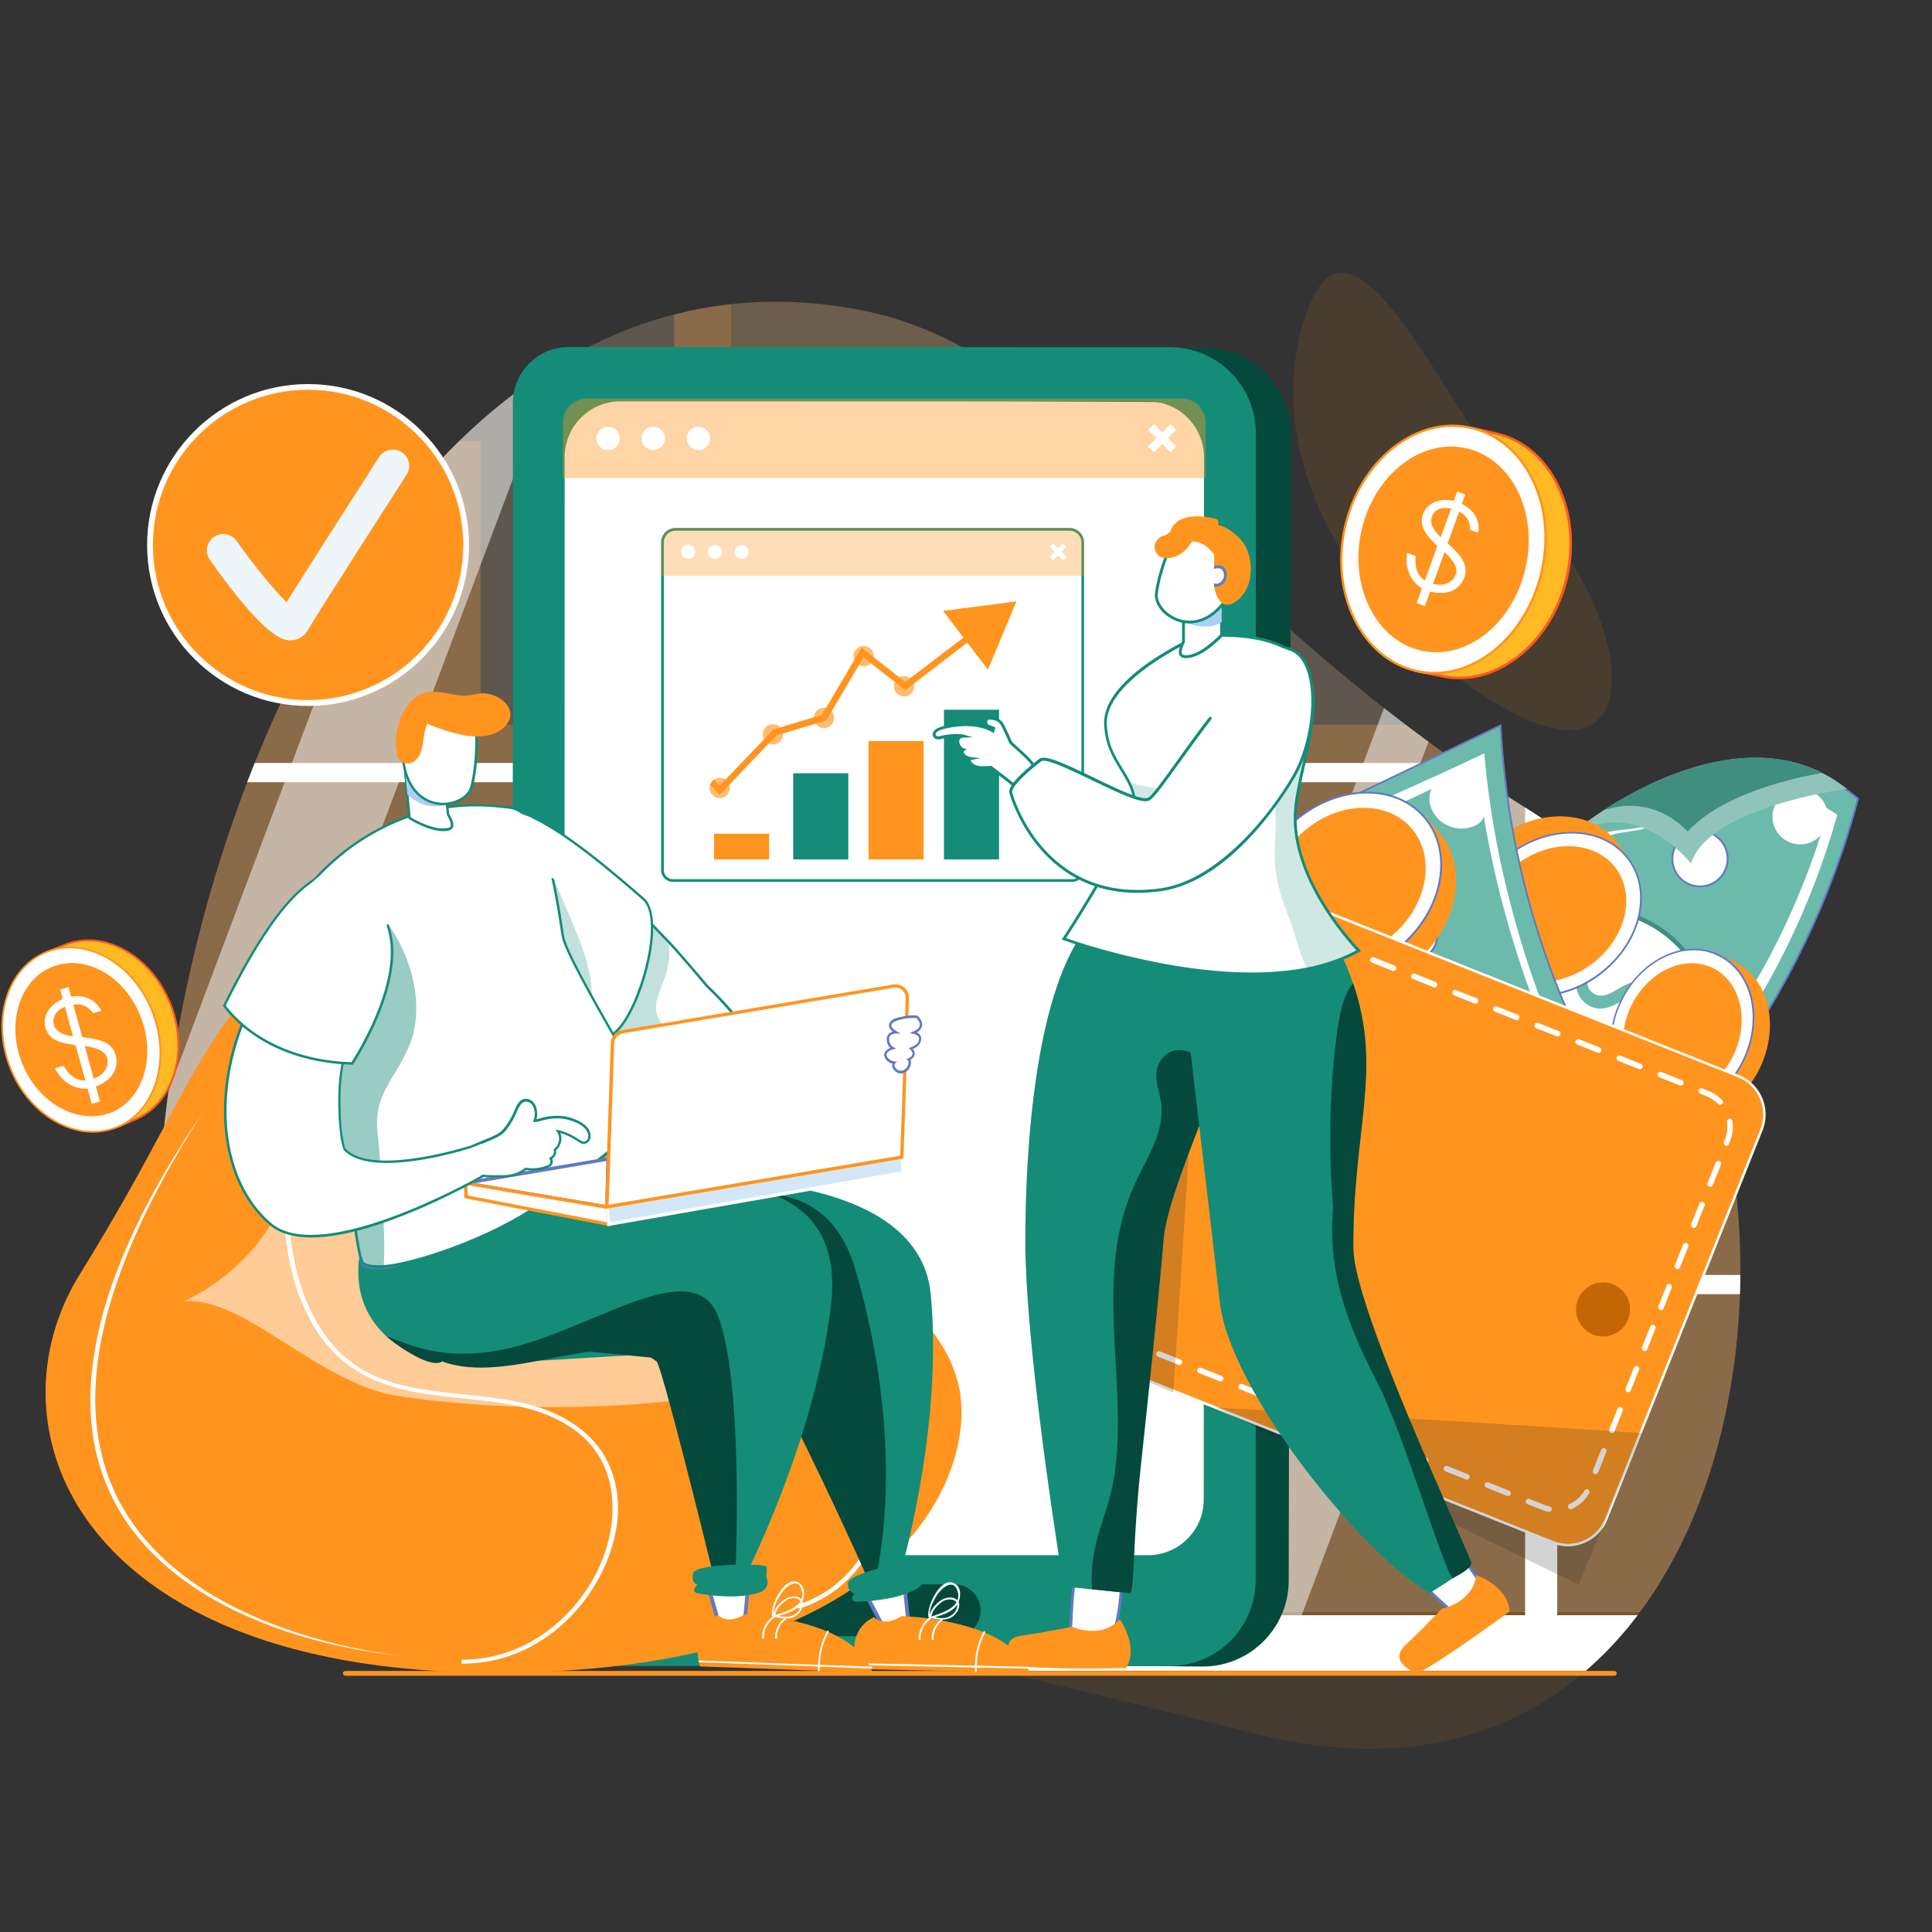 <?xml version="1.0" encoding="utf-8"?>
<!-- Generator: Adobe Illustrator 25.2.1, SVG Export Plug-In . SVG Version: 6.00 Build 0)  -->
<svg version="1.1" id="Layer_1" xmlns="http://www.w3.org/2000/svg" xmlns:xlink="http://www.w3.org/1999/xlink" x="0px" y="0px"
	 viewBox="0 0 1700.8 1700.8" style="enable-background:new 0 0 1700.8 1700.8;" xml:space="preserve">
<rect x="0" y="0" width="1700.8" height="1700.8" fill="#333333" stroke="none"/>
<style type="text/css">
	.st0{opacity:9.000000e-02;}
	.st1{fill:#FF951F;}
	.st2{opacity:0.11;}
	.st3{clip-path:url(#SVGID_2_);}
	.st4{opacity:0.27;}
	.st5{opacity:0.33;}
	.st6{opacity:0.14;fill:#FFFFFF;enable-background:new    ;}
	.st7{fill:#FFFFFF;}
	.st8{opacity:0.5;fill:#FFFFFF;enable-background:new    ;}
	.st9{opacity:0.6;fill:#FFFFFF;enable-background:new    ;}
	.st10{fill:#6179C4;}
	.st11{fill:#05493C;}
	.st12{fill:#148C78;}
	.st13{opacity:0.32;}
	.st14{opacity:0.63;fill:#FF951F;enable-background:new    ;}
	.st15{opacity:0.4;}
	.st16{fill:#D16800;}
	.st17{clip-path:url(#SVGID_4_);}
	.st18{fill:#6CBAAB;}
	.st19{fill:#408E7F;}
	.st20{fill:#90C4BA;}
	.st21{fill:#ADD0F6;}
	.st22{fill:#D4E7F8;}
	.st23{fill:#D5DFE8;}
	.st24{fill:#C46506;}
	.st25{opacity:0.2;fill:#242424;enable-background:new    ;}
	.st26{opacity:0.2;fill:#148C78;enable-background:new    ;}
	.st27{fill:#ABCEF4;}
	.st28{opacity:0.2;}
	.st29{fill:#FFCB97;}
	.st30{fill:#6179C2;}
	.st31{opacity:0.26;}
	.st32{opacity:0.44;}
	.st33{fill:#EEF6F9;}
	.st34{fill:#FFB923;}
	.st35{fill:#FD5A23;}
</style>
<g>
	<g>
		<g class="st0">
			<path class="st1" d="M759,273.2c188.8,37.2,285.1,251,589.1,441.2s237,933-243,811.9c-458-115.6-479.2-106.4-779.1-95.8
				C-49.5,1443.8,161.7,155.5,759,273.2z"/>
		</g>
		<g class="st2">
			<path class="st1" d="M1270.9,586.6c-88.6-70.5-162.4-193.5-120.4-312.1c42-118.5,128.6,102.1,198.3,175.6
				C1449.6,556.5,1456.3,734.1,1270.9,586.6z"/>
		</g>
		<g>
			<g>
				<defs>
					<path id="SVGID_1_" d="M759,273.2c188.8,37.2,285.1,251,589.1,441.2s237,933-243,811.9c-458-115.6-479.2-106.4-779.1-95.8
						C-49.5,1443.8,161.7,155.5,759,273.2z"/>
				</defs>
				<clipPath id="SVGID_2_">
					<use xlink:href="#SVGID_1_"  style="overflow:visible;"/>
				</clipPath>
				<g class="st3">
					<g class="st4">
						<g>
							<g>
								<polygon class="st1" points="168.9,388.3 168.9,336 255.7,336 255.7,86.1 279.6,86.1 279.6,336 373,336 373,388.3 
									423.1,388.3 423.1,1436.3 62.1,1436.3 62.1,388.3 								"/>
							</g>
							<g>
								<rect x="62.1" y="388.3" class="st1" width="50" height="942.7"/>
							</g>
						</g>
						<g>
							<g>
								<rect x="242.6" y="637.9" class="st1" width="360.9" height="798.4"/>
							</g>
							<g>
								<rect x="242.6" y="637.9" class="st1" width="50" height="798.4"/>
							</g>
							<g>
								<rect x="501.4" y="672" class="st1" width="51.8" height="21.5"/>
							</g>
							<g>
								<rect x="414.2" y="672" class="st1" width="51.8" height="21.5"/>
							</g>
							<g>
								<rect x="501.4" y="750.2" class="st1" width="51.8" height="21.5"/>
							</g>
							<g>
								<rect x="414.2" y="750.2" class="st1" width="51.8" height="21.5"/>
							</g>
							<g>
								<rect x="327" y="750.2" class="st1" width="51.8" height="21.5"/>
							</g>
							<g>
								<rect x="501.4" y="828.5" class="st1" width="51.8" height="21.5"/>
							</g>
							<g>
								<rect x="327" y="828.5" class="st1" width="51.8" height="21.5"/>
							</g>
							<g>
								<rect x="414.2" y="867.6" class="st1" width="51.8" height="21.5"/>
							</g>
							<g>
								<rect x="501.4" y="906.7" class="st1" width="51.8" height="21.5"/>
							</g>
							<g>
								<rect x="414.2" y="945.9" class="st1" width="51.8" height="21.5"/>
							</g>
							<g>
								<rect x="501.4" y="985" class="st1" width="51.8" height="21.5"/>
							</g>
							<g>
								<rect x="327" y="985" class="st1" width="51.8" height="21.5"/>
							</g>
							<g>
								<rect x="501.4" y="1057.3" class="st1" width="51.8" height="21.5"/>
							</g>
							<g>
								<rect x="414.2" y="1057.3" class="st1" width="51.8" height="21.5"/>
							</g>
							<g>
								<rect x="501.4" y="1135.6" class="st1" width="51.8" height="21.5"/>
							</g>
							<g>
								<rect x="414.2" y="1135.6" class="st1" width="51.8" height="21.5"/>
							</g>
							<g>
								<rect x="327" y="1135.6" class="st1" width="51.8" height="21.5"/>
							</g>
							<g>
								<rect x="501.4" y="1213.9" class="st1" width="51.8" height="21.5"/>
							</g>
							<g>
								<rect x="327" y="1213.9" class="st1" width="51.8" height="21.5"/>
							</g>
							<g>
								<rect x="414.2" y="1253" class="st1" width="51.8" height="21.5"/>
							</g>
							<g>
								<rect x="327" y="1253" class="st1" width="51.8" height="21.5"/>
							</g>
							<g>
								<rect x="501.4" y="1292.1" class="st1" width="51.8" height="21.5"/>
							</g>
							<g>
								<rect x="414.2" y="1331.3" class="st1" width="51.8" height="21.5"/>
							</g>
							<g>
								<rect x="501.4" y="1370.4" class="st1" width="51.8" height="21.5"/>
							</g>
							<g>
								<rect x="327" y="1370.4" class="st1" width="51.8" height="21.5"/>
							</g>
						</g>
						<g>
							<g>
								<rect x="1106.2" y="637.9" class="st1" width="360.9" height="798.4"/>
							</g>
							<g>
								<rect x="1106.2" y="637.9" class="st1" width="50" height="798.4"/>
							</g>
						</g>
						<g>
							<g class="st5">
								<rect x="593.5" y="258.2" class="st1" width="484.2" height="1178.1"/>
							</g>
							<g>
								<rect x="593.5" y="258.2" class="st1" width="50" height="1178.1"/>
							</g>
							<g>
								<rect x="951.1" y="314.6" class="st1" width="75.6" height="31.4"/>
							</g>
							<g>
								<rect x="823.7" y="314.6" class="st1" width="75.6" height="31.4"/>
							</g>
							<g>
								<rect x="951.1" y="428.9" class="st1" width="75.6" height="31.4"/>
							</g>
							<g>
								<rect x="823.7" y="428.9" class="st1" width="75.6" height="31.4"/>
							</g>
							<g>
								<rect x="696.4" y="428.9" class="st1" width="75.6" height="31.4"/>
							</g>
							<g>
								<rect x="951.1" y="543.2" class="st1" width="75.6" height="31.4"/>
							</g>
							<g>
								<rect x="696.4" y="543.2" class="st1" width="75.6" height="31.4"/>
							</g>
							<g>
								<rect x="823.7" y="600.4" class="st1" width="75.6" height="31.4"/>
							</g>
							<g>
								<rect x="951.1" y="657.5" class="st1" width="75.6" height="31.4"/>
							</g>
							<g>
								<rect x="823.7" y="714.6" class="st1" width="75.6" height="31.4"/>
							</g>
							<g>
								<rect x="951.1" y="771.8" class="st1" width="75.6" height="31.4"/>
							</g>
							<g>
								<rect x="696.4" y="771.8" class="st1" width="75.6" height="31.4"/>
							</g>
							<g>
								<rect x="951.1" y="877.4" class="st1" width="75.6" height="31.4"/>
							</g>
							<g>
								<rect x="823.7" y="877.4" class="st1" width="75.6" height="31.4"/>
							</g>
							<g>
								<rect x="951.1" y="991.7" class="st1" width="75.6" height="31.4"/>
							</g>
							<g>
								<rect x="823.7" y="991.7" class="st1" width="75.6" height="31.4"/>
							</g>
							<g>
								<rect x="696.4" y="991.7" class="st1" width="75.6" height="31.4"/>
							</g>
							<g>
								<rect x="951.1" y="1106" class="st1" width="75.6" height="31.4"/>
							</g>
							<g>
								<rect x="696.4" y="1106" class="st1" width="75.6" height="31.4"/>
							</g>
							<g>
								<rect x="823.7" y="1163.1" class="st1" width="75.6" height="31.4"/>
							</g>
							<g>
								<rect x="696.4" y="1163.1" class="st1" width="75.6" height="31.4"/>
							</g>
							<g>
								<rect x="951.1" y="1220.3" class="st1" width="75.6" height="31.4"/>
							</g>
							<g>
								<rect x="823.7" y="1277.4" class="st1" width="75.6" height="31.4"/>
							</g>
							<g>
								<rect x="951.1" y="1334.5" class="st1" width="75.6" height="31.4"/>
							</g>
							<g>
								<rect x="696.4" y="1334.5" class="st1" width="75.6" height="31.4"/>
							</g>
						</g>
						<g>
							<g>
								<rect x="1354.8" y="346" class="st1" width="474.6" height="1090.3"/>
							</g>
							<g>
								<rect x="1354.8" y="346" class="st1" width="49" height="1090.3"/>
							</g>
							<g>
								<rect x="1705.3" y="398.2" class="st1" width="74.1" height="29"/>
							</g>
							<g>
								<rect x="1580.5" y="398.2" class="st1" width="74.1" height="29"/>
							</g>
							<g>
								<rect x="1705.3" y="504" class="st1" width="74.1" height="29.1"/>
							</g>
							<g>
								<rect x="1580.5" y="504" class="st1" width="74.1" height="29.1"/>
							</g>
							<g>
								<rect x="1455.7" y="504" class="st1" width="74.1" height="29.1"/>
							</g>
							<g>
								<rect x="1705.3" y="609.8" class="st1" width="74.1" height="29.1"/>
							</g>
							<g>
								<rect x="1455.7" y="609.8" class="st1" width="74.1" height="29.1"/>
							</g>
							<g>
								<rect x="1580.5" y="662.7" class="st1" width="74.1" height="29"/>
							</g>
							<g>
								<rect x="1705.3" y="715.5" class="st1" width="74.1" height="29"/>
							</g>
							<g>
								<rect x="1580.5" y="768.4" class="st1" width="74.1" height="29.1"/>
							</g>
							<g>
								<rect x="1705.3" y="821.3" class="st1" width="74.1" height="29"/>
							</g>
							<g>
								<rect x="1455.7" y="821.3" class="st1" width="74.1" height="29"/>
							</g>
							<g>
								<rect x="1705.3" y="919.1" class="st1" width="74.1" height="29"/>
							</g>
							<g>
								<rect x="1580.5" y="919.1" class="st1" width="74.1" height="29"/>
							</g>
							<g>
								<rect x="1705.3" y="1024.8" class="st1" width="74.1" height="29"/>
							</g>
							<g>
								<rect x="1580.5" y="1024.8" class="st1" width="74.1" height="29"/>
							</g>
							<g>
								<rect x="1455.7" y="1024.8" class="st1" width="74.1" height="29"/>
							</g>
							<g>
								<rect x="1705.3" y="1130.6" class="st1" width="74.1" height="29"/>
							</g>
							<g>
								<rect x="1455.7" y="1130.6" class="st1" width="74.1" height="29"/>
							</g>
							<g>
								<rect x="1580.5" y="1183.5" class="st1" width="74.1" height="29"/>
							</g>
							<g>
								<rect x="1455.7" y="1183.5" class="st1" width="74.1" height="29"/>
							</g>
							<g>
								<rect x="1705.3" y="1236.4" class="st1" width="74.1" height="29"/>
							</g>
							<g>
								<rect x="1580.5" y="1289.2" class="st1" width="74.1" height="29"/>
							</g>
							<g>
								<rect x="1705.3" y="1342.1" class="st1" width="74.1" height="29.1"/>
							</g>
							<g>
								<rect x="1455.7" y="1342.1" class="st1" width="74.1" height="29.1"/>
							</g>
						</g>
						<g>
							<g>
								<rect x="-179" y="692.7" class="st1" width="305.7" height="743.6"/>
							</g>
							<g>
								<rect x="-179" y="692.7" class="st1" width="31.6" height="743.6"/>
							</g>
							<g>
								<rect x="46.7" y="728.3" class="st1" width="47.7" height="19.8"/>
							</g>
							<g>
								<rect x="-33.7" y="728.3" class="st1" width="47.7" height="19.8"/>
							</g>
							<g>
								<rect x="46.7" y="800.4" class="st1" width="47.7" height="19.8"/>
							</g>
							<g>
								<rect x="-33.7" y="800.4" class="st1" width="47.7" height="19.8"/>
							</g>
							<g>
								<rect x="-114" y="800.4" class="st1" width="47.7" height="19.8"/>
							</g>
							<g>
								<rect x="46.7" y="872.6" class="st1" width="47.7" height="19.8"/>
							</g>
							<g>
								<rect x="-114" y="872.6" class="st1" width="47.7" height="19.8"/>
							</g>
							<g>
								<rect x="-33.7" y="908.6" class="st1" width="47.7" height="19.8"/>
							</g>
							<g>
								<rect x="46.7" y="944.7" class="st1" width="47.7" height="19.8"/>
							</g>
							<g>
								<rect x="-33.7" y="980.8" class="st1" width="47.7" height="19.8"/>
							</g>
							<g>
								<rect x="46.7" y="1016.8" class="st1" width="47.7" height="19.8"/>
							</g>
							<g>
								<rect x="-114" y="1016.8" class="st1" width="47.7" height="19.8"/>
							</g>
							<g>
								<rect x="46.7" y="1083.5" class="st1" width="47.7" height="19.8"/>
							</g>
							<g>
								<rect x="-33.7" y="1083.5" class="st1" width="47.7" height="19.8"/>
							</g>
							<g>
								<rect x="46.7" y="1155.6" class="st1" width="47.7" height="19.8"/>
							</g>
							<g>
								<rect x="-33.7" y="1155.6" class="st1" width="47.7" height="19.8"/>
							</g>
							<g>
								<rect x="-114" y="1155.6" class="st1" width="47.7" height="19.8"/>
							</g>
							<g>
								<rect x="46.7" y="1227.8" class="st1" width="47.7" height="19.8"/>
							</g>
							<g>
								<rect x="-114" y="1227.8" class="st1" width="47.7" height="19.8"/>
							</g>
							<g>
								<rect x="-33.7" y="1263.9" class="st1" width="47.7" height="19.8"/>
							</g>
							<g>
								<rect x="-114" y="1263.9" class="st1" width="47.7" height="19.8"/>
							</g>
							<g>
								<rect x="46.7" y="1299.9" class="st1" width="47.7" height="19.8"/>
							</g>
							<g>
								<rect x="-33.7" y="1336" class="st1" width="47.7" height="19.8"/>
							</g>
							<g>
								<rect x="46.7" y="1372.1" class="st1" width="47.7" height="19.8"/>
							</g>
							<g>
								<rect x="-114" y="1372.1" class="st1" width="47.7" height="19.8"/>
							</g>
						</g>
					</g>
					<g>
						<g>
							<rect x="-370.6" y="-28.4" class="st6" width="1295.4" height="1477"/>
							<rect x="910.7" y="-45.3" class="st7" width="28.3" height="1513"/>
							<polygon class="st8" points="75.4,1421.9 -25.1,1421.9 513.8,-11.5 614.4,-11.5 							"/>
							<polygon class="st8" points="-102.1,1421.9 -152.4,1421.9 386.6,-11.5 436.9,-11.5 							"/>
							<polygon class="st8" points="498.1,1421.9 447.9,1421.9 909.9,142.4 909.9,245.5 							"/>
							<rect x="-384.7" y="1431.7" class="st7" width="1323.8" height="39.1"/>
							<rect x="478.9" y="-37.7" class="st7" width="28.3" height="1497.7"/>
							<rect x="-356.2" y="1421.9" class="st7" width="1266.8" height="11.9"/>
							<rect x="-384.7" y="-45.3" class="st7" width="1323.8" height="33.8"/>
							<rect x="-356.5" y="-11.5" class="st7" width="1267.3" height="11.9"/>
						</g>
						<g>
							<rect x="931.7" y="-57.7" class="st6" width="1295.4" height="1477"/>
							<rect x="910.8" y="-45.3" class="st7" width="28.3" height="1513"/>
							<polygon class="st8" points="1145.9,1421.9 1045.4,1421.9 1584.3,-11.5 1684.9,-11.5 							"/>
							<polygon class="st8" points="968.4,1421.9 918.1,1421.9 1457.1,-11.5 1507.4,-11.5 							"/>
							<polygon class="st9" points="1793.7,1421.9 1743.4,1421.9 2205.5,142.4 2205.5,245.5 							"/>
							<rect x="1342.6" y="-37.7" class="st7" width="28.3" height="1497.7"/>
							<rect x="910.8" y="1431.7" class="st7" width="1323.8" height="39.1"/>
							<rect x="1774.4" y="-37.7" class="st7" width="28.3" height="1497.7"/>
							<rect x="939.3" y="1421.9" class="st7" width="1266.8" height="11.9"/>
							<rect x="910.8" y="-45.3" class="st7" width="1323.8" height="33.8"/>
							<rect x="939" y="-11.5" class="st7" width="1267.3" height="11.9"/>
						</g>
						<rect x="-384.7" y="221.1" class="st7" width="2665.9" height="16.9"/>
						<rect x="-384.7" y="671.7" class="st7" width="2665.9" height="16.9"/>
						<rect x="-384.7" y="1122.4" class="st7" width="2665.9" height="16.9"/>
					</g>
				</g>
			</g>
		</g>
	</g>
	<path class="st1" d="M1421.2,1475.2H304c-1.1,0-2.1-0.9-2.1-2.1s0.9-2.1,2.1-2.1h1117.2c1.1,0,2.1,0.9,2.1,2.1
		S1422.3,1475.2,1421.2,1475.2z"/>
	<g>
		<g>
			<g>
				<g>
					
						<rect x="252.4" y="578.9" transform="matrix(2.006500e-03 -1 1 2.006500e-03 -95.331 1657.532)" class="st7" width="1060.8" height="595.2"/>
					<g>
						<path class="st10" d="M1080.6,1408.8l-597.8-1.2l2-1063.5l597.8,1.2L1080.6,1408.8z M485.5,1404.9l592.5,1.2l2-1058.1
							l-592.5-1.2L485.5,1404.9z"/>
					</g>
				</g>
				<path class="st11" d="M1060.8,306.1l-344.1,2l-0.1,44.7l174.3,0.4l124.2,0.7c41.8,0.1,75.7,34.1,75.6,75.9l-1.6,864.1
					c-0.1,41.9-34.1,75.7-75.9,75.6l-298.5,0.6l-0.2,93.8l344.1,3.2c41.8,0.1,75.8-33.8,75.9-75.6l1.9-1009.5
					C1136.5,340.2,1102.6,306.2,1060.8,306.1z"/>
				<g>
					<path class="st12" d="M1035,305.8c-1.7-0.1-3.5-0.2-5.3-0.2l-529.1-0.1c-27.1,0-49.1,22-49.1,49.1l-0.2,1062.9
						c0,27.1,22,49.1,49.1,49.1l529.1,0.1c1.7,0,3.5,0,5.2-0.2c39.5-2.6,70.7-35.5,70.7-75.6l0.2-1009.4
						C1105.5,341.3,1074.4,308.5,1035,305.8z M1059.7,1320c0,27.1-22,49.1-49.1,49.1L546,1369c-27.1,0-49.1-22-49.1-49.1l0.2-917.5
						c0-27.1,22-49.1,49.1-49.1l464.6,0.1c27.1,0,49.1,22,49.1,49.1L1059.7,1320z"/>
				</g>
				<path class="st11" d="M840.4,1440.6l-126.1-0.3c-12.6,0-22.9-10.3-22.9-22.9l0,0c0-12.6,10.3-22.9,22.9-22.9l126.1,0.3
					c12.6,0,22.9,10.3,22.9,23l0,0C863.3,1430.4,853.1,1440.7,840.4,1440.6z"/>
			</g>
		</g>
	</g>
	<g>
		<g>
			<g>
				<path class="st7" d="M953.1,477.5V766c0,5-4.1,9.1-9.1,9.1H592.2c-5,0-9-4.1-9-9.1V477.5c0-6.4,5.2-11.6,11.5-11.6h346.9
					C948,466,953.1,471.2,953.1,477.5z"/>
				<g>
					<path class="st12" d="M944.1,776.3H592.2c-5.6,0-10.2-4.6-10.2-10.2V477.5c0-7,5.7-12.7,12.7-12.7h346.9
						c7,0,12.7,5.7,12.7,12.7V766C954.3,771.7,949.7,776.3,944.1,776.3z M594.7,467.2c-5.7,0-10.3,4.6-10.3,10.4v288.5
						c0,4.3,3.5,7.9,7.8,7.9h351.9c4.3,0,7.9-3.5,7.9-7.9V477.5c0-5.7-4.6-10.3-10.4-10.3L594.7,467.2L594.7,467.2z"/>
				</g>
			</g>
			<g class="st13">
				<path class="st1" d="M953.1,505.8H583.2v-28.2c0-6.4,5.2-11.5,11.5-11.5h346.9c6.4,0,11.5,5.2,11.5,11.5V505.8z"/>
				<g>
					<path class="st1" d="M954.3,507H582v-29.4c0-7,5.7-12.7,12.7-12.7h346.9c7,0,12.7,5.7,12.7,12.7L954.3,507L954.3,507z
						 M584.3,504.6h367.6v-27c0-5.7-4.6-10.4-10.4-10.4H594.7c-5.7,0-10.4,4.6-10.4,10.4V504.6z"/>
				</g>
			</g>
			<g>
				<path class="st7" d="M646.8,485.9c0-3.4,2.7-6.1,6.1-6.1c3.4,0,6.1,2.7,6.1,6.1s-2.7,6.1-6.1,6.1S646.8,489.3,646.8,485.9z"/>
				<path class="st7" d="M623.3,485.9c0-3.4,2.7-6.1,6.1-6.1c3.4,0,6.1,2.7,6.1,6.1s-2.7,6.1-6.1,6.1S623.3,489.3,623.3,485.9z"/>
				<path class="st7" d="M599.8,485.9c0-3.4,2.7-6.1,6.1-6.1c3.4,0,6.1,2.7,6.1,6.1s-2.7,6.1-6.1,6.1S599.8,489.3,599.8,485.9z"/>
			</g>
			<polygon class="st7" points="924,481.4 927,478.4 931.4,482.7 935.7,478.4 938.7,481.4 934.4,485.7 938.7,490.1 935.7,493.1 
				931.4,488.8 927,493.1 924,490.1 928.3,485.7 			"/>
		</g>
		<g>
			<g>
				<rect x="698.3" y="680.7" class="st12" width="48.5" height="75.9"/>
				<rect x="628.6" y="733.9" class="st1" width="48.5" height="22.6"/>
				<rect x="764.6" y="652.4" class="st1" width="48.5" height="104.1"/>
				<rect x="831" y="624.8" class="st12" width="48.5" height="131.8"/>
			</g>
			<g>
				<g>
					<g>
						<path class="st1" d="M859.2,560l-2.5,1.9l-4.2,3.2l-0.9,0.6l0,0l-36.2,27.7l-10.8,8.3l0,0l-7.7,5.9l-0.3-0.2l-0.9-0.7
							l-7.8-6.2l-17.7-13.8l-3.5-2.8l-0.7-0.6l-5.9-4.7l-4,6.9l-23.9,40.6l-5,8.2l-3.3,1l-5.9,1.8l0,0l-28.8,8.6l0,0l-5.4,1.6
							l-3.8,3.9l-0.9,0.9l-2.4,2.5l0,0l-34.6,36.1l0,0l-8.6,8.9l-0.3-0.3l0,0l-8.1-8.4c0.4-1.4,1.2-2.6,2.2-3.7
							c0.3-0.3,0.6-0.6,1-0.9l1.7,1.7l3.4,3.5l0.1,0.1l5.3-5.5l1.2-1.2l32.7-34.1l0,0l7.9-8.3l0.3-0.3l6.2-1.9l5.5-1.7l23.9-7.2l0,0
							l7.1-2.1l3.8-6.4l24.7-42l6.4-10.8l10.6,8.4l22.3,17.6l5.5,4.3l4.7-3.6l0,0l1.8-1.4l7.1-5.4l37.9-28.9l5-3.8l2.5-1.9
							L859.2,560z"/>
						<g>
							<polygon class="st1" points="869.7,589.5 894.8,529.4 830.2,537.8 							"/>
						</g>
					</g>
					<path class="st14" d="M642.5,694.3c-0.3,4.9-4.6,8.7-9.5,8.3l0,0c-4.9-0.3-8.6-4.6-8.3-9.5c0-0.7,0.2-1.4,0.4-2
						c0.4-1.4,1.2-2.6,2.2-3.7c0.3-0.3,0.6-0.6,1-0.9c1.7-1.2,3.8-1.9,6-1.8c0.1,0,0.1,0,0.2,0l0,0c1.6,0.1,3.1,0.7,4.3,1.6
						c1.5,1.1,2.7,2.6,3.3,4.4C642.5,691.9,642.6,693.1,642.5,694.3z"/>
					<path class="st14" d="M689.3,647.1c-0.3,4.9-4.6,8.7-9.5,8.3c-4.9-0.3-8.7-4.6-8.3-9.5c0.3-4.9,4.6-8.7,9.5-8.3
						C685.9,637.9,689.6,642.2,689.3,647.1z"/>
					<path class="st14" d="M734.3,632.6c-0.3,4.9-4.6,8.7-9.5,8.3c-4.9-0.3-8.7-4.6-8.3-9.5c0.3-4.9,4.6-8.7,9.5-8.3
						C731,623.4,734.7,627.7,734.3,632.6z"/>
					<path class="st14" d="M804.8,604.8c-0.3,4.9-4.6,8.7-9.5,8.3c-4.9-0.3-8.7-4.6-8.3-9.5c0.3-4.9,4.6-8.7,9.5-8.3
						C801.4,595.6,805.2,599.8,804.8,604.8z"/>
					<path class="st14" d="M769.2,578.2c-0.3,4.9-4.6,8.7-9.5,8.3c-4.9-0.3-8.7-4.6-8.3-9.5c0.3-4.9,4.6-8.7,9.5-8.3
						C765.8,569.1,769.5,573.3,769.2,578.2z"/>
				</g>
			</g>
		</g>
	</g>
	<g>
		<g class="st15">
			<path class="st1" d="M1059.9,419.6h-563v-47.7c0-10.8,8.7-19.5,19.5-19.5h523.9c10.8,0,19.5,8.7,19.5,19.5L1059.9,419.6z"/>
			<g>
				<path class="st1" d="M1061.2,420.9H495.6v-49.1c0-11.5,9.4-20.9,20.9-20.9h523.9c11.5,0,20.9,9.4,20.9,20.9L1061.2,420.9
					L1061.2,420.9z M498.3,418.2h560.3v-46.4c0-10-8.2-18.2-18.2-18.2H516.5c-10,0-18.2,8.2-18.2,18.2L498.3,418.2L498.3,418.2z"/>
			</g>
		</g>
		<g>
			<path class="st7" d="M604.5,385.9c0-5.7,4.6-10.3,10.3-10.3s10.3,4.6,10.3,10.3s-4.6,10.3-10.3,10.3
				C609.2,396.3,604.5,391.6,604.5,385.9z"/>
			<path class="st7" d="M564.8,385.9c0-5.7,4.6-10.3,10.3-10.3s10.3,4.6,10.3,10.3s-4.6,10.3-10.3,10.3
				C569.4,396.3,564.8,391.6,564.8,385.9z"/>
			<path class="st7" d="M525,385.9c0-5.7,4.6-10.3,10.3-10.3s10.3,4.6,10.3,10.3c0,5.7-4.6,10.3-10.3,10.3
				C529.7,396.3,525,391.6,525,385.9z"/>
		</g>
		<polygon class="st7" points="1010.7,378.4 1015.8,373.3 1023.1,380.6 1030.4,373.3 1035.5,378.4 1028.2,385.7 1035.5,393 
			1030.4,398.1 1023.1,390.8 1015.8,398.1 1010.7,393 1018,385.7 		"/>
	</g>
	<g>
		<path class="st16" d="M1084.5,757.2c0,0,7.6-38.8,124.4,7.8l291.2,116.1c16,6.4,23.8,24.6,17.4,40.6l-51.3,128.6L1036,878.7
			L1084.5,757.2z"/>
		<g>
			<g>
				<defs>
					<polygon id="SVGID_3_" points="1049.4,863.4 1497.6,1042.2 1699.6,606.6 1227,418.1 					"/>
				</defs>
				<clipPath id="SVGID_4_">
					<use xlink:href="#SVGID_3_"  style="overflow:visible;"/>
				</clipPath>
				<g class="st17">
					<g>
						<path class="st18" d="M1635.6,703.1c-46.6,175.5-158.5,326.8-313.1,423.2c-62.1-43.3-124.1-86.6-186.2-130
							c102.9-65.2,186.9-154.7,245.6-259.5C1386.6,733.1,1528.7,611.2,1635.6,703.1z"/>
						<g>
							<path class="st10" d="M1322.5,1127.3l-0.4-0.3c-61.3-42.8-122.6-85.6-183.9-128.4l-3.3-2.3l1-0.7
								c101.6-64.4,186.4-154,245.3-259.2l0.2-0.2l0.6-0.5c25-20.6,154.5-118.9,254.2-33.2l0.4,0.3l-0.1,0.5
								c-46.9,176.4-158.2,326.9-313.5,423.7L1322.5,1127.3z M1137.8,996.3l1.3,0.9c61.2,42.7,122.3,85.4,183.5,128.1
								c154.6-96.5,265.4-246.3,312.2-421.9c-98.7-84.2-226.9,13.2-251.7,33.6l-0.5,0.4C1323.7,842.3,1239.1,931.9,1137.8,996.3z"/>
						</g>
					</g>
					<path class="st7" d="M1406.7,736.4c-56.2,99.5-147.7,196.1-242,260.3c52.7,36.8,105.5,78,158.3,114.8
						c144.1-92.8,248.1-229.5,294.4-394.1c-35.3-26.1-79.5-19.5-128.2-6.4l0,0C1441.8,737.4,1419.3,726.2,1406.7,736.4z
						 M1413.2,737.9c12.1-9,34.3-0.5,79.1-27l0,0c41.7,0.1,84.4-15.5,116.2,5.8c-45.8,158-147.2,289.8-285.5,380.4
						c-22.7-15.8-45.3-31.4-67.9-47.2c-25.5-17.8-51.1-36-76.6-53.8C1266.7,933.5,1356,838.6,1413.2,737.9z"/>
					<g>
						<g>
							<path class="st7" d="M1373.9,917.9c-27.9-27.8-34.4-66.8-15.5-92.5c10.5-14.3,27.3-22.7,47.2-23.7c20.1-1,41.1,5.7,58.9,18.8
								c4.2,3.1,8.2,6.5,11.9,10.2c27.9,27.8,34.4,66.8,15.5,92.5c-10.5,14.3-27.3,22.7-47.2,23.7c-20.1,1-41.1-5.7-59-18.8
								C1381.6,924.9,1377.6,921.5,1373.9,917.9z"/>
							<g>
								<path class="st19" d="M1477.9,829.3l-2.7,2.8c27.2,27.2,33.6,65,15.3,90c-10.1,13.8-26.4,21.9-45.8,22.9
									c-19.7,0.9-40.2-5.6-57.7-18.5c-4.1-3-8.1-6.4-11.7-10c-27.2-27.2-33.6-65-15.3-90c10.1-13.8,26.4-21.9,45.8-22.9
									c19.7-0.9,40.2,5.6,57.7,18.5c4.1,3,8.1,6.4,11.7,10L1477.9,829.3L1477.9,829.3z M1477.9,829.3c-3.7-3.7-7.7-7.2-12.1-10.4
									c-37.7-27.7-86.5-25.3-108.9,5.2c-19.8,27-12.4,67,15.6,95.1c3.7,3.7,7.7,7.2,12.1,10.4c37.7,27.7,86.5,25.3,108.9-5.2
									C1513.3,897.4,1505.9,857.3,1477.9,829.3L1477.9,829.3z"/>
							</g>
						</g>
						<g>
							<g>
								<path class="st18" d="M1411.4,835.1l5.1,7.6c-5.2,1.9-11.1,5.8-15.4,11.7c-5.4,7.3-4.8,15.4,1.1,19.7
									c5.7,4.2,12.2,2.7,20.9-2.7c11.9-7.5,21.4-10.5,30.4-3.9c8.6,6.3,10.6,17.2,5.2,27.8l10.4,7.7l-4.7,6.4l-10-7.4
									c-4.8,6.1-9.5,9.1-13.5,10.8l-4.9-7.6c2.8-1.3,8.2-3.8,13.1-10.4c5.8-8,3.3-14.5-0.9-17.5c-5.4-3.9-10.9-2.1-21.2,4.2
									c-12.2,7.5-21.5,8.9-30.7,2.1c-8.2-6-11.7-17.3-5.6-29.2l-10.8-7.9l4.8-6.5l10.4,7.7
									C1399.8,841.7,1406.2,836.8,1411.4,835.1z"/>
							</g>
						</g>
					</g>
					<g>
						<path class="st7" d="M1510.9,736.3c10.9,8,13.2,23.2,5.2,34c-8,10.9-23.2,13.2-34.1,5.2s-13.2-23.2-5.2-34.1
							C1484.8,730.7,1500.1,728.4,1510.9,736.3z"/>
						<g>
							<path class="st10" d="M1494.9,781.1c-4.7-0.3-9.3-1.9-13.2-4.8c-5.4-4-9-9.8-10-16.5c-1-6.6,0.6-13.3,4.6-18.7
								c8.2-11.2,24-13.6,35.2-5.4l0,0c5.4,4,9,9.8,10,16.5c1,6.6-0.6,13.3-4.6,18.7s-9.8,9-16.5,10
								C1498.5,781.1,1496.7,781.2,1494.9,781.1z M1498.1,732.5c-7.8-0.5-15.6,2.8-20.5,9.6c-3.7,5.1-5.2,11.3-4.3,17.5
								c1,6.2,4.3,11.7,9.3,15.4c5.1,3.7,11.3,5.2,17.5,4.3c6.2-1,11.7-4.3,15.4-9.4c3.7-5.1,5.2-11.3,4.3-17.5
								c-1-6.2-4.3-11.7-9.3-15.4l0,0C1506.7,734.2,1502.4,732.7,1498.1,732.5z"/>
						</g>
					</g>
					<path class="st7" d="M1350,955.8c10.9,8,13.2,23.2,5.2,34.1c-8,10.8-23.2,13.2-34.1,5.2s-13.2-23.2-5.2-34.1
						C1323.9,950.2,1339.1,947.9,1350,955.8z"/>
					<path class="st7" d="M1336.6,1056.8c10.9,7.9,13.2,23.2,5.3,34c-8,10.9-23.2,13.2-34.1,5.2c-10.8-8-13.2-23.2-5.2-34.1
						C1310.6,1051.2,1325.8,1048.9,1336.6,1056.8z"/>
					<path class="st7" d="M1599.2,699.3c10.9,8,13.2,23.2,5.2,34.1c-8,10.8-23.2,13.2-34.1,5.2s-13.2-23.2-5.2-34.1
						C1573.1,693.7,1588.3,691.3,1599.2,699.3z"/>
					<path class="st7" d="M1224.3,972.4c12.8,9.4,15.6,27.4,6.2,40.3c-9.4,12.8-26.3,11-39.1,1.6c-12.8-9.4-19.3-18.7-5.4-27.3
						C1199.5,978.6,1211.5,963,1224.3,972.4z"/>
					<g>
						<path class="st20" d="M1623.8,694c0,0-118.1,15.5-135.4,64.7c0,0-49.1-62.5-106.5-21.8C1401.2,717.8,1532.8,622.4,1623.8,694z
							"/>
						<g>
							<path class="st20" d="M1488.6,760.3l-0.9-1.2c-0.5-0.6-49.3-61.5-105.4-21.6l-1-1.2c10.6-10.4,49-38.8,94.4-55.6
								c41.1-15.2,100.3-25.4,148.6,12.6l1.5,1.2l-1.9,0.2c-1.2,0.2-117.8,16-134.8,64.1L1488.6,760.3z M1425.9,722.5
								c32.7,2.1,57.3,28.8,62.2,34.6c17.8-45.2,118-61.3,133.7-63.6c-81.5-62.1-196.7,9.2-231.6,37.3
								C1402.7,723.9,1414.7,721.8,1425.9,722.5z"/>
						</g>
					</g>
					<g>
						<path class="st19" d="M1601.8,680.2c-2.1,0.3-81.4,13-115.9,50.8c-17.4-18.2-43.2-27.1-69.2-20
							C1461.3,683,1537.9,649,1601.8,680.2z"/>
						<g>
							<path class="st19" d="M1485.9,732.2l-0.6-0.6c-18.2-19.1-43.8-26.5-68.4-19.8l-5.3,1.4l4.6-2.9
								c32.7-20.6,116.3-64.8,185.8-30.9l2.5,1.2l-2.7,0.3c-0.8,0.1-81,12.8-115.4,50.5L1485.9,732.2z M1439.3,707.9
								c17.2,1.1,33.6,8.7,46.6,21.9c31.5-33.8,99.2-47.5,113.2-50c-65.5-30.2-143.1,8.2-177.7,29.2
								C1427.4,707.9,1433.4,707.5,1439.3,707.9z"/>
						</g>
					</g>
					<g>
						<g>
							<g>
								<path class="st1" d="M1305.2,851.7c24.3,17.5,62.5,15.2,92.8-7.6c30.1-22.7,42.9-58.4,33.2-86.5l2.1-1.6l-10.1-13.4
									c-21.9-29.1-68.7-30.8-104.5-3.8s-47.1,72.4-25.3,101.5l9.4,13.2L1305.2,851.7z"/>
								<g>
									<path class="st1" d="M1338.4,863.9c-12.2-0.8-23.6-4.5-33.2-11.2l-2.5,1.9l-9.9-13.9c-22.1-29.4-10.7-75.5,25.4-102.7
										c17.5-13.2,38.1-20,58-19.3c20,0.8,36.9,9,47.7,23.3l10.6,14.1l-2.3,1.7c9.7,29-4.1,64.6-33.7,86.9
										C1380,858.7,1358.2,865.2,1338.4,863.9z M1305.2,850.7l0.5,0.4c24.6,17.7,62.4,14.6,91.8-7.6c29.2-22,42.7-57.2,32.9-85.6
										l-0.2-0.6l1.9-1.5l-9.6-12.7c-10.4-13.9-26.9-21.9-46.4-22.6c-19.6-0.7-39.8,6-57,18.9c-35.4,26.6-46.7,71.7-25.1,100.3
										l8.9,12.5L1305.2,850.7z"/>
								</g>
							</g>
							<g>
								<path class="st7" d="M1408.1,857.5c-35.8,27-83.3,25-105.2-4.1c-21.9-29.1-9.9-74.3,25.9-101.3s82.6-25.2,104.5,3.8
									C1455.2,785.1,1443.9,830.5,1408.1,857.5z"/>
								<path class="st10" d="M1348.3,877.1c-19.3-1.2-35.6-9.4-46-23.2c-21.9-29.1-10.2-75,26.1-102.3c36.1-27.2,83.5-25.4,105.6,4
									c10.7,14.2,14,32.8,9.2,52.2c-4.8,19.3-17.1,37.2-34.5,50.4c-17.4,13.1-38.2,19.9-58.3,19.1
									C1349.6,877.2,1348.9,877.2,1348.3,877.1z M1388.3,733.9c-19.3-1.2-40.6,5-59,18.8c-35.6,26.8-47.2,71.8-25.8,100.2
									c10.5,13.9,27.2,22,46.8,22.8c19.8,0.8,40.2-5.9,57.4-18.8l0,0c17.2-12.9,29.3-30.5,34-49.5c4.7-18.9,1.6-37-8.9-50.9
									C1422.3,742.6,1406.2,735.1,1388.3,733.9z"/>
							</g>
							<g>
								<path class="st1" d="M1401,848.1c-29.4,22.1-68.4,20.6-86.4-3.3c-18-23.9-8.1-61,21.3-83.2s67.9-20.7,85.8,3.1
									C1439.7,788.6,1430.4,825.9,1401,848.1z"/>
								<g>
									<path class="st1" d="M1351.8,864.4c-15.9-1-29.4-7.8-37.9-19.2c-8.8-11.7-11.4-27-7.3-43c4.1-15.8,14.3-30.5,28.7-41.4
										c29.8-22.4,68.8-20.9,87,3.3c8.8,11.8,11.5,27,7.6,43c-4,15.9-14.1,30.7-28.5,41.5s-31.4,16.4-48,15.8
										C1352.9,864.5,1352.4,864.5,1351.8,864.4z M1384.7,746.8c-15.8-1-33.3,4.1-48.3,15.4c-14.1,10.6-24.1,25-28.1,40.5
										s-1.5,30.2,7,41.5c8.5,11.4,22.1,17.9,38.3,18.6c16.2,0.6,32.9-4.8,47-15.4l0,0c14.1-10.6,24-25,27.8-40.6
										c3.9-15.5,1.3-30.3-7.3-41.6C1412.5,753.9,1399.3,747.8,1384.7,746.8z"/>
								</g>
							</g>
						</g>
					</g>
					<g>
						<path class="st18" d="M1426.2,980c1,6,37.2,189.6-95.4,237.6c-129.9-126.9-206.7-298.7-214.5-480.7
							c68.3-32.7,136.5-65.5,204.7-98.2C1327.2,760.2,1363.8,877.4,1426.2,980z"/>
						<g>
							<path class="st10" d="M1330.6,1218.5l-0.4-0.4c-130.6-127.6-206.9-298.5-214.8-481.3v-0.5l0.5-0.2
								c68.3-32.7,136.5-65.5,204.7-98.2l1.1-0.5l0.1,1.2c6.1,120.2,42.4,238.1,105.1,341l0.1,0.3l0.1,0.8
								c5.6,31.8,27.5,193-96.1,237.6L1330.6,1218.5z M1117.1,737.3c8,182,83.9,352.2,213.9,479.3
								c121.8-44.5,100.1-204.1,94.5-235.7l-0.1-0.7c-62.5-102.8-98.8-220.5-105.1-340.5C1252.5,672.3,1184.8,704.8,1117.1,737.3z"
								/>
						</g>
					</g>
					<path class="st7" d="M1306.7,663.2c-58,27.8-119.8,53.5-177.8,81.3c9.9,171.1,77.8,328.9,198.4,450.2
						c40.1-17.8,56.1-59.7,68.6-108.5l0,0c0.3-54.3,21.1-68.3,18.4-84.4C1355.3,903.9,1316.2,776.8,1306.7,663.2z M1300.4,675.4
						c11.2,107.5,49.9,232,109.4,331.3c1.9,14.9-16.4,30.1-15.4,82.2l0,0c-20.6,36.2-27.9,81.1-62.2,98.3
						c-115.1-117.6-180-270.7-190.8-435.7c24.9-12,49.6-24,74.5-35.9C1243.9,702.2,1272.4,688.9,1300.4,675.4z"/>
					<g>
						<g>
							<path class="st7" d="M1242.4,1014.3c-15.2-6.1-26.5-16.5-32.6-30.1c-7.3-16.2-6.4-34.9,2.6-52.8c9.1-18,25.2-32.9,45.4-42.1
								c23.5-10.6,49.1-11.8,70.2-3.4c15.2,6.1,26.5,16.5,32.6,30.1c7.3,16.2,6.4,34.9-2.6,52.8c-9.1,18-25.2,32.9-45.4,42.1
								C1289.1,1021.5,1263.5,1022.7,1242.4,1014.3z"/>
							<g>
								<path class="st21" d="M1328.7,884.2l-1.4,3.6c14.7,5.9,25.7,15.9,31.6,29.1c7,15.6,6.1,33.8-2.6,51.1
									c-8.9,17.6-24.6,32.2-44.5,41.2c-23,10.4-48,11.6-68.7,3.3c-14.7-5.9-25.6-15.9-31.6-29.1c-7.1-15.6-6.1-33.8,2.6-51.1
									c8.9-17.6,24.6-32.2,44.5-41.2c23-10.4,48-11.6,68.7-3.3L1328.7,884.2L1328.7,884.2z M1328.7,884.2
									c-20.7-8.3-47-7.8-71.8,3.4c-42.7,19.3-64.6,62.9-49,97.4c6.5,14.5,18.7,25.1,33.7,31.1c20.7,8.3,47,7.8,71.8-3.4
									c42.7-19.3,64.6-62.9,49-97.4C1355.8,900.8,1343.7,890.2,1328.7,884.2L1328.7,884.2z"/>
							</g>
						</g>
						<g>
							<g>
								<path class="st22" d="M1252.9,944.5c-0.3,3.1-0.7,9,2.7,16.5c4.1,9,11,10,15.6,7.9c6.1-2.7,7.2-8.4,6.8-20.5
									c-0.5-14.3,2.8-23.1,13.2-27.8c9.2-4.2,20.8-1.7,28.2,9.5l12.2-5.5l3.3,7.4l-11.8,5.3c2.9,6.8,4,14.8,2.9,20.2l-9.1,0.7
									c0.9-5.5,0.4-12.6-2.6-19.1c-3.7-8.3-11.1-11.7-17.7-8.7c-6.4,2.9-8.4,9.3-7.9,19.5c0.7,14-1.4,23.8-11.5,28.4
									c-9.7,4.4-20.2,0.8-26.8-9.2l-11.8,5.3l-3.3-7.3l11.3-5.1c-2.9-7.1-3.2-12.7-2.8-17L1252.9,944.5z"/>
								<g>
									<path class="st10" d="M1267.6,980.9c-6.6-0.4-12.9-4.2-17.5-10.7l-11.9,5.4l-3.9-8.7l11.4-5.1c-2.3-5.8-3.1-11.3-2.5-16.7
										l0.1-0.7l10.7-0.7l-0.1,0.9c-0.2,2.6-0.8,8.5,2.6,16.1c3.9,8.6,10.3,9.4,14.6,7.5c5.2-2.4,6.7-7,6.3-19.8
										c-0.6-15.4,3.5-23.9,13.7-28.5c8.6-3.9,20.7-2.5,28.8,9.2l12.3-5.5l4,8.8l-11.8,5.3c2.7,6.7,3.8,14.4,2.7,19.9l-0.1,0.6
										l-10.7,0.9l0.2-1c1-6.1,0.1-12.9-2.5-18.6c-1.7-3.9-4.3-6.7-7.4-8.2c-3-1.5-6.2-1.5-9.3-0.1c-5.7,2.6-7.9,8-7.5,18.7
										c0.6,12.1-0.4,24-12,29.2C1274.2,980.5,1270.9,981.1,1267.6,980.9z M1250.7,968.1l0.4,0.6c6.3,9.6,16.5,13.1,25.8,8.9
										c10.1-4.5,11.7-14.3,11-27.6c-0.5-11.3,2.1-17.4,8.4-20.3c3.5-1.6,7.3-1.5,10.7,0.1c3.4,1.7,6.2,4.8,8.2,9
										c2.6,5.7,3.6,12.4,2.8,18.5l7.5-0.6c0.9-5.4-0.3-12.8-3-19.1l-0.3-0.7l11.8-5.3l-2.7-5.9l-12,5.4l-0.4-0.6
										c-7.6-11.4-19.1-12.8-27.2-9.2c-9.6,4.3-13.3,12.1-12.7,27c0.4,12-0.6,18.3-7.3,21.3c-5.4,2.4-12.6,0.8-16.7-8.3
										c-3.2-7.1-3.1-12.9-2.8-16l-7.4,0.5c-0.4,5.1,0.5,10.4,2.8,15.9l0.3,0.7l-11.3,5.1l2.6,5.8L1250.7,968.1z"/>
								</g>
							</g>
						</g>
					</g>
					<path class="st7" d="M1375.3,1060.4c5.5,12.3,0.1,26.7-12.2,32.2c-12.3,5.5-26.7,0.1-32.2-12.2c-5.5-12.3-0.1-26.7,12.2-32.2
						C1355.3,1042.7,1369.8,1048.1,1375.3,1060.4z"/>
					<g>
						<path class="st7" d="M1263.3,812.3c5.5,12.3,0.1,26.7-12.2,32.2c-12.3,5.5-26.7,0.1-32.2-12.2s-0.1-26.7,12.2-32.2
							S1257.8,800,1263.3,812.3z"/>
						<g>
							<path class="st10" d="M1239.5,847.4c-2.5-0.2-4.9-0.7-7.3-1.6c-6.3-2.4-11.3-7.1-14-13.2c-2.8-6.1-3-13-0.6-19.3
								s7.1-11.3,13.2-14c6.1-2.8,13-3,19.3-0.6s11.3,7.1,14,13.2l0,0c2.8,6.1,3,13,0.6,19.3s-7.1,11.3-13.2,14
								C1247.7,847,1243.6,847.7,1239.5,847.4z M1242.6,798.8c-3.8-0.2-7.6,0.4-11.2,2.1c-11.8,5.3-17.1,19.3-11.8,31.2
								c2.6,5.7,7.3,10.1,13.1,12.3c5.9,2.2,12.3,2,18-0.6s10.1-7.2,12.3-13.1c2.2-5.9,2-12.3-0.6-18l0,0
								c-2.6-5.7-7.3-10.1-13.1-12.3C1247.2,799.4,1244.9,798.9,1242.6,798.8z"/>
						</g>
					</g>
					<path class="st7" d="M1181.9,751c5.5,12.3,0.1,26.7-12.2,32.2c-12.3,5.5-26.7,0.1-32.2-12.2s-0.1-26.7,12.2-32.2
						C1162,733.3,1176.4,738.8,1181.9,751z"/>
					<path class="st7" d="M1364.2,1155.4c5.5,12.3,0.1,26.7-12.2,32.2c-12.3,5.5-26.7,0.1-32.2-12.2c-5.5-12.3-0.1-26.7,12.2-32.2
						C1344.2,1137.7,1358.6,1143.2,1364.2,1155.4z"/>
					<path class="st7" d="M1304.7,686.4c0.6,15.9,8.4,34-6.2,40.5c-14.5,6.5-31.6,0.1-38.1-14.4s3.4-28.3,17.9-34.8
						C1292.8,671.2,1304,670.2,1304.7,686.4z"/>
					<path class="st7" d="M1426.1,980c7,26.2,25.4,187.7-81.6,231.7c0,0,44.6-110.4,10.3-149.7C1354.8,1062,1433.4,1050,1426.1,980z
						"/>
					<path class="st23" d="M1431.5,1023.1c2.5,52.6-5.6,136-64.2,176.3c0.8-2,28.7-77.3,12.8-125.9
						C1404.5,1067.3,1424.9,1049.2,1431.5,1023.1z"/>
				</g>
			</g>
		</g>
		<g>
			<g>
				<g>
					<path class="st1" d="M1450.2,971.9c-19.8-18.6-24.5-53-9.5-84.1c14.9-30.8,44.6-48.5,71.3-44.7l1-2.2l13.7,6.6
						c29.8,14.4,39.5,55.8,21.7,92.5s-56.3,54.7-86.1,40.3l-13.4-6.1L1450.2,971.9z"/>
					<g>
						<path class="st1" d="M1481,985.9c-6.5-0.4-12.8-2-18.8-4.9l-14.1-6.4l1.2-2.6c-20.2-19.3-24-54-9.2-84.6
							c14.7-30.2,44-48.8,71.5-45.2l1.1-2.4l14.4,7c30.1,14.6,40,56.5,22.1,93.5C1534.9,970,1507,987.6,1481,985.9z M1450.1,973.9
							l12.7,5.7c29.4,14.2,67.5-3.7,85.1-39.9s8-77.3-21.3-91.5l-13-6.3l-1,2l-0.5-0.1c-27-3.7-56,14.4-70.5,44.3
							c-14.6,30.2-10.8,64.4,9.3,83.2l0.4,0.4L1450.1,973.9z"/>
					</g>
				</g>
				<g>
					<path class="st7" d="M1427.1,881.2c-17.8,36.7-7.7,78.7,22,93.1c29.8,14.4,68-4.2,85.7-40.8c17.8-36.7,8-78.1-21.7-92.5
						C1483.4,826.5,1444.8,844.5,1427.1,881.2z"/>
					<path class="st10" d="M1467.2,979.6c-6.3-0.4-12.5-2-18.4-4.8c-14.6-7.1-25-20.8-29.2-38.7c-4.2-17.8-1.8-37.5,6.9-55.3l0,0
						c8.7-17.9,22.5-31.9,38.9-39.6c16.4-7.7,33.5-8,48.1-1c30,14.6,39.9,56.5,22,93.4C1521,963.5,1493,981.3,1467.2,979.6z
						 M1494.4,836.7c-9.3-0.6-19,1.3-28.6,5.8c-16.1,7.5-29.7,21.4-38.2,39l0,0c-8.5,17.6-10.9,36.9-6.8,54.4s14.3,30.9,28.5,37.8
						c29.1,14.1,67.2-4.1,84.8-40.5c17.6-36.3,8-77.4-21.4-91.6C1507,838.7,1500.8,837.1,1494.4,836.7z"/>
				</g>
				<g>
					<path class="st1" d="M1436.7,885.8c-14.6,30.1-6.3,64.6,18.1,76.4c24.4,11.9,55.8-3.4,70.4-33.5s6.6-64.1-17.8-76
						C1482.9,840.9,1451.3,855.7,1436.7,885.8z"/>
					<g>
						<path class="st1" d="M1469.8,967c-5.3-0.3-10.5-1.7-15.3-4c-12-5.8-20.6-17.2-24.1-31.9s-1.5-30.9,5.6-45.6
							c7.1-14.7,18.5-26.3,32-32.6c13.6-6.3,27.7-6.6,39.7-0.8c24.8,12,32.9,46.5,18.2,77c-7.2,14.8-18.5,26.4-31.9,32.9
							C1485.9,965.8,1477.7,967.5,1469.8,967z M1492,849.5c-7.6-0.5-15.6,1.1-23.4,4.7c-13.2,6.2-24.3,17.5-31.3,31.9
							s-8.9,30.2-5.5,44.6c3.4,14.3,11.7,25.2,23.3,30.9c11.6,5.6,25.1,5.2,38.2-1c13.1-6.3,24.1-17.7,31.2-32.2
							c14.4-29.7,6.6-63.3-17.5-75C1502.3,851.2,1497.2,849.9,1492,849.5z"/>
					</g>
				</g>
			</g>
		</g>
		<g>
			<g>
				<g>
					<path class="st1" d="M1122.4,835.1c-13.4-29.9-2.5-70.4,28.7-97.8c31-27.3,72.1-33,100.1-16.4l2.2-1.9l12.1,13.8
						c26.3,29.9,17.8,80.5-19.1,112.9s-88.1,34.5-114.4,4.6l-12-13L1122.4,835.1z"/>
					<g>
						<path class="st1" d="M1176.9,872.1c-17.8-1.1-34-8.2-45.5-21.3l-12.7-13.7l2.6-2.3c-13.4-30.9-1.5-71.2,29.3-98.3
							c30.4-26.8,71.7-33.6,100.6-16.9l2.4-2.1l12.7,14.5c12.9,14.7,18,34.7,14.4,56.3c-3.6,21.5-15.5,42.1-33.5,57.9
							C1226,864.9,1200.2,873.6,1176.9,872.1z M1121.4,837.3l11.4,12.3c26,29.5,76.7,27.4,113.2-4.6c17.7-15.6,29.4-35.7,32.9-56.9
							c3.6-21-1.4-40.5-13.9-54.8l-11.5-13.1l-2,1.8l-0.6-0.3c-28.3-16.8-69-10.1-99,16.3c-30.3,26.7-42,66.5-28.5,96.8l0.3,0.6
							L1121.4,837.3z"/>
					</g>
				</g>
				<g>
					<path class="st7" d="M1139,723.5c-36.9,32.4-45.3,83.8-19,113.7s77.5,27.1,114.3-5.4c36.9-32.4,45.4-83,19.1-112.9
						C1227.1,689,1175.9,691.1,1139,723.5z"/>
					<path class="st10" d="M1164.1,858.6c-17.5-1.1-33.4-8-44.7-20.8c-12.9-14.7-18-34.8-14.4-56.6s15.5-42.5,33.5-58.3l0,0l0,0
						c18-15.8,39.9-25,61.7-25.9c21.9-0.9,41,6.7,53.9,21.4c26.6,30.2,18,81.4-19.2,114.1C1213.6,851.2,1187.5,860.1,1164.1,858.6z
						 M1208.6,698.7c-2.7-0.2-5.5-0.2-8.4-0.1c-21.4,0.9-43,9.9-60.7,25.5l0,0c-17.7,15.6-29.4,35.9-32.9,57.3
						c-3.5,21.3,1.4,40.9,14,55.2c25.8,29.3,76.5,26.8,113.2-5.4c36.5-32.1,45-82.2,19-111.8
						C1241.9,707.1,1226.4,699.9,1208.6,698.7z"/>
				</g>
				<g>
					<path class="st1" d="M1147.5,733.2c-30.3,26.6-37.2,68.8-15.6,93.4c21.6,24.6,63.6,22.3,93.9-4.4
						c30.3-26.6,37.3-68.2,15.7-92.7C1219.9,704.9,1177.8,706.5,1147.5,733.2z"/>
					<g>
						<path class="st1" d="M1168.1,844.5c-14.8-0.9-27.7-6.9-36.8-17.3c-10.7-12.1-14.9-28.7-11.9-46.7c3-17.9,12.8-35,27.6-48
							c14.8-13,32.8-20.6,50.8-21.3s33.8,5.6,44.5,17.6c21.9,24.9,14.9,67.1-15.8,94c-14.8,13.1-32.9,20.7-50.8,21.6
							C1173.1,844.7,1170.5,844.6,1168.1,844.5z M1148.1,733.9c-14.5,12.7-24,29.4-27,46.9c-2.9,17.4,1.2,33.5,11.5,45.2
							c10.2,11.6,25.5,17.6,43,16.7c17.5-0.9,35.1-8.4,49.6-21.2c29.9-26.3,36.8-67.3,15.6-91.5c-10.3-11.7-25.5-17.7-43-17
							C1180.2,713.7,1162.6,721.1,1148.1,733.9L1148.1,733.9z"/>
					</g>
				</g>
			</g>
		</g>
		<g>
			<path class="st1" d="M1530.4,947.4l-414.2-165.2c-16.7-7.9-35.3-19.9-30.2-32.6l-7.1,17.7l-22.2,55.6l-125.1,313.7
				c-9,22.5,2,48,24.5,57l410.7,163.8c18.6,7.4,39.7-1.6,47.1-20.3l136.7-342.7C1558.1,976,1549,954.9,1530.4,947.4z"/>
			<g>
				<path class="st7" d="M1377.9,1361.2c-3.9-0.2-7.8-1.1-11.5-2.6l-410.7-163.8c-23-9.2-34.3-35.4-25.1-58.5l154.4-387l2.1,0.8l0,0
					c-4.7,11.9,13.5,23.5,29.6,31.1l414.1,165.2c19.1,7.6,28.5,29.4,20.9,48.6L1415,1337.7c-3.7,9.3-10.8,16.6-20,20.5
					C1389.5,1360.6,1383.7,1361.6,1377.9,1361.2z M1084.4,756.7l-151.7,380.4c-8.7,21.9,2,46.8,23.9,55.6l410.7,163.8
					c8.7,3.5,18.3,3.4,26.9-0.4c8.6-3.7,15.3-10.6,18.8-19.3l136.7-342.7c7.2-18-1.6-38.5-19.6-45.7l-414.3-165.1
					C1096.9,774.4,1086.3,765.3,1084.4,756.7z"/>
			</g>
		</g>
		<g>
			<g>
				<path class="st7" d="M1084.2,792.6c-0.5,0-1-0.2-1.4-0.6c-6.3-5.4-6.6-8.7-6.4-9.9c0.2-1.3,1.4-2.2,2.8-2.1
					c1.2,0.2,2.1,1.3,2.1,2.5c0.1,0.3,0.6,2.2,4.8,5.8c1,0.9,1.1,2.4,0.3,3.4C1085.7,792.3,1085,792.6,1084.2,792.6z M1081.2,782.8
					L1081.2,782.8L1081.2,782.8z M1081.2,782.8L1081.2,782.8L1081.2,782.8z M1081.2,782.8L1081.2,782.8L1081.2,782.8z"/>
			</g>
			<g>
				<path class="st7" d="M1363.6,1330.9c-0.1,0-0.2,0-0.3,0c-2.1-0.4-4.2-1-6.2-1.8l-12.5-5c-1.2-0.5-1.9-1.9-1.4-3.2
					c0.5-1.2,1.9-1.9,3.2-1.4l12.5,5c1.7,0.7,3.5,1.2,5.3,1.6c1.3,0.3,2.2,1.5,1.9,2.9C1365.9,1330.1,1364.8,1331,1363.6,1330.9z
					 M1382.6,1328.6c-0.9-0.1-1.7-0.6-2.1-1.4c-0.6-1.2,0-2.7,1.2-3.2c5.5-2.5,10.1-6.6,13.1-11.8c0.7-1.2,2.2-1.6,3.3-0.9
					c1.2,0.7,1.6,2.2,0.9,3.3c-3.6,6.1-8.9,10.9-15.3,13.8C1383.4,1328.6,1383,1328.7,1382.6,1328.6z M1327.3,1317
					c-0.3,0-0.5-0.1-0.7-0.2l-18.1-7.2c-1.2-0.5-1.9-1.9-1.4-3.2c0.5-1.2,1.9-1.9,3.2-1.4l18.1,7.2c1.2,0.5,1.9,1.9,1.4,3.2
					C1329.3,1316.5,1328.3,1317.1,1327.3,1317z M1291.2,1302.6c-0.3,0-0.5-0.1-0.7-0.2l-18.1-7.2c-1.2-0.5-1.9-1.9-1.4-3.2
					c0.5-1.2,1.9-1.9,3.2-1.4l18.1,7.2c1.2,0.5,1.9,1.9,1.4,3.2C1293.2,1302,1292.2,1302.6,1291.2,1302.6z M1404.4,1297.9
					c-0.3,0-0.5-0.1-0.7-0.2c-1.2-0.5-1.9-1.9-1.4-3.2l7.2-18.1c0.5-1.2,1.9-1.9,3.2-1.4c1.2,0.5,1.9,1.9,1.4,3.2l-7.2,18.1
					C1406.4,1297.3,1405.4,1297.9,1404.4,1297.9z M1255,1288.2c-0.3,0-0.5-0.1-0.7-0.2l-18.1-7.2c-1.2-0.5-1.9-1.9-1.4-3.2
					c0.5-1.3,1.9-1.9,3.2-1.4l18.1,7.2c1.2,0.5,1.9,1.9,1.4,3.2C1257,1287.6,1256,1288.2,1255,1288.2z M1218.9,1273.7
					c-0.3,0-0.5-0.1-0.7-0.2l-18.1-7.2c-1.2-0.5-1.9-1.9-1.4-3.2c0.5-1.2,1.9-1.9,3.2-1.4l18.1,7.2c1.2,0.5,1.9,1.9,1.4,3.2
					C1220.9,1273.2,1219.9,1273.8,1218.9,1273.7z M1182.7,1259.3c-0.3,0-0.5-0.1-0.7-0.2l-18.1-7.2c-1.2-0.5-1.9-1.9-1.4-3.2
					c0.5-1.2,1.9-1.9,3.2-1.4l18.1,7.2c1.2,0.5,1.9,1.9,1.4,3.2C1184.8,1258.8,1183.8,1259.4,1182.7,1259.3z M1146.6,1244.9
					c-0.3,0-0.5-0.1-0.7-0.2l-18.1-7.2c-1.2-0.5-1.9-1.9-1.4-3.2c0.5-1.3,1.9-1.9,3.2-1.4l18.1,7.2c1.2,0.5,1.9,1.9,1.4,3.2
					C1148.6,1244.4,1147.6,1245,1146.6,1244.9z M1418.8,1261.7c-0.3,0-0.5-0.1-0.7-0.2c-1.2-0.5-1.9-1.9-1.4-3.2l7.2-18.1
					c0.5-1.2,1.9-1.9,3.2-1.4c1.2,0.5,1.9,1.9,1.4,3.2l-7.2,18.1C1420.8,1261.2,1419.8,1261.8,1418.8,1261.7z M1110.5,1230.5
					c-0.3,0-0.5-0.1-0.7-0.2l-18.1-7.2c-1.2-0.5-1.9-1.9-1.4-3.2c0.5-1.2,1.9-1.9,3.2-1.4l18.1,7.2c1.2,0.5,1.9,1.9,1.4,3.2
					C1112.5,1230,1111.5,1230.6,1110.5,1230.5z M1074.3,1216.1c-0.3,0-0.5-0.1-0.7-0.2l-18.1-7.2c-1.2-0.5-1.9-1.9-1.4-3.2
					c0.5-1.2,1.9-1.9,3.2-1.4l18.1,7.2c1.2,0.5,1.9,1.9,1.4,3.2C1076.3,1215.6,1075.3,1216.1,1074.3,1216.1z M1038.2,1201.7
					c-0.3,0-0.5-0.1-0.7-0.2l-18.1-7.2c-1.2-0.5-1.9-1.9-1.4-3.2c0.5-1.2,1.9-1.9,3.2-1.4l18.1,7.2c1.2,0.5,1.9,1.9,1.4,3.2
					C1040.2,1201.1,1039.2,1201.7,1038.2,1201.7z M1433.2,1225.6c-0.2,0-0.5-0.1-0.7-0.2c-1.2-0.5-1.9-1.9-1.4-3.2l7.2-18.1
					c0.5-1.2,1.9-1.9,3.2-1.4c1.2,0.5,1.9,1.9,1.4,3.2l-7.2,18.1C1435.2,1225.1,1434.2,1225.7,1433.2,1225.6z M1002,1187.3
					c-0.3,0-0.5-0.1-0.7-0.2l-18.1-7.2c-1.2-0.5-1.9-1.9-1.4-3.2c0.5-1.2,1.9-1.9,3.2-1.4l18.1,7.2c1.2,0.5,1.9,1.9,1.4,3.2
					C1004,1186.7,1003,1187.3,1002,1187.3z M966,1172.5c-0.3,0-0.6-0.1-0.9-0.3c-4.5-2.3-10.9-6.1-16.6-11.4c-1-0.9-1-2.5-0.1-3.4
					c0.9-1,2.5-1,3.4-0.1c5.2,4.9,11.3,8.5,15.4,10.6c1.2,0.6,1.7,2.1,1.1,3.3C967.9,1172.1,966.9,1172.6,966,1172.5z
					 M1447.6,1189.4c-0.3,0-0.5-0.1-0.7-0.2c-1.2-0.5-1.9-1.9-1.4-3.2l7.2-18.1c0.5-1.2,1.9-1.9,3.2-1.4c1.2,0.5,1.9,1.9,1.4,3.2
					l-7.2,18.1C1449.6,1188.9,1448.6,1189.5,1447.6,1189.4z M1462,1153.3c-0.3,0-0.5-0.1-0.7-0.2c-1.2-0.5-1.9-1.9-1.4-3.2l7.2-18.1
					c0.5-1.2,1.9-1.9,3.2-1.4c1.2,0.5,1.9,1.9,1.4,3.2l-7.2,18.1C1464.1,1152.8,1463.1,1153.4,1462,1153.3z M1476.5,1117.2
					c-0.3,0-0.5-0.1-0.7-0.2c-1.2-0.5-1.9-1.9-1.4-3.2l7.2-18.1c0.5-1.2,1.9-1.9,3.2-1.4c1.2,0.5,1.9,1.9,1.4,3.2l-7.2,18.1
					C1478.5,1116.6,1477.5,1117.2,1476.5,1117.2z M1490.9,1081c-0.3,0-0.5-0.1-0.7-0.2c-1.2-0.5-1.9-1.9-1.4-3.2l7.2-18.1
					c0.5-1.2,1.9-1.9,3.2-1.4c1.2,0.5,1.9,1.9,1.4,3.2l-7.2,18.1C1492.9,1080.5,1491.9,1081.1,1490.9,1081z M1505.3,1044.9
					c-0.2,0-0.5-0.1-0.7-0.2c-1.2-0.5-1.9-1.9-1.4-3.2l7.2-18.1c0.5-1.2,1.9-1.9,3.2-1.4c1.2,0.5,1.9,1.9,1.4,3.2l-7.2,18.1
					C1507.3,1044.4,1506.3,1044.9,1505.3,1044.9z M1519.7,1008.7c-0.3,0-0.5-0.1-0.7-0.2c-1.2-0.5-1.9-1.9-1.4-3.2l1-2.6
					c1.1-2.9,1.8-5.9,2-8.9c0.1-2,0-4.1-0.3-6.1c-0.2-1.3,0.7-2.6,2-2.8s2.6,0.7,2.8,2c0.4,2.4,0.5,4.8,0.3,7.2
					c-0.2,3.6-1,7.1-2.4,10.4l-1,2.6C1521.7,1008.2,1520.7,1008.8,1519.7,1008.7z M1514.2,972.6c-0.6,0-1.2-0.3-1.6-0.7
					c-2.9-3-6.3-5.3-10.3-6.9l-5.5-2.2c-1.2-0.5-1.9-1.9-1.4-3.2s1.9-1.9,3.2-1.4l5.5,2.2c4.6,1.8,8.6,4.5,12,8.1
					c0.9,1,0.9,2.5-0.1,3.4C1515.5,972.4,1514.9,972.6,1514.2,972.6z M1479.5,955.7c-0.3,0-0.5-0.1-0.7-0.2l-18.1-7.2
					c-1.2-0.5-1.9-1.9-1.4-3.2c0.5-1.2,1.9-1.9,3.2-1.4l18.1,7.2c1.2,0.5,1.9,1.9,1.4,3.2C1481.5,955.2,1480.5,955.8,1479.5,955.7z
					 M1443.4,941.3c-0.3,0-0.5-0.1-0.7-0.2l-18.1-7.2c-1.2-0.5-1.9-1.9-1.4-3.2c0.5-1.2,1.9-1.9,3.2-1.4l18.1,7.2
					c1.2,0.5,1.9,1.9,1.4,3.2C1445.4,940.8,1444.4,941.3,1443.4,941.3z M1407.2,926.9c-0.3,0-0.5-0.1-0.7-0.2l-18.1-7.2
					c-1.2-0.5-1.9-1.9-1.4-3.2c0.5-1.2,1.9-1.9,3.2-1.4l18.1,7.2c1.2,0.5,1.9,1.9,1.4,3.2C1409.2,926.3,1408.2,926.9,1407.2,926.9z
					 M1371.1,912.5c-0.3,0-0.5-0.1-0.7-0.2l-18.1-7.2c-1.2-0.5-1.9-1.9-1.4-3.2c0.5-1.2,1.9-1.9,3.2-1.4l18.1,7.2
					c1.2,0.5,1.9,1.9,1.4,3.2C1373.1,911.9,1372.1,912.5,1371.1,912.5z M1334.9,898c-0.2,0-0.5-0.1-0.7-0.2l-18.1-7.2
					c-1.2-0.5-1.9-1.9-1.4-3.2c0.5-1.2,1.9-1.9,3.2-1.4l18.1,7.2c1.2,0.5,1.9,1.9,1.4,3.2C1336.9,897.5,1336,898.1,1334.9,898z
					 M1298.8,883.6c-0.3,0-0.5-0.1-0.7-0.2l-18.1-7.2c-1.2-0.5-1.9-1.9-1.4-3.2c0.5-1.2,1.9-1.9,3.2-1.4l18.1,7.2
					c1.2,0.5,1.9,1.9,1.4,3.2C1300.8,883.1,1299.8,883.7,1298.8,883.6z M1262.6,869.2c-0.3,0-0.5-0.1-0.7-0.2l-18.1-7.2
					c-1.2-0.5-1.9-1.9-1.4-3.2c0.5-1.2,1.9-1.9,3.2-1.4l18.1,7.2c1.2,0.5,1.9,1.9,1.4,3.2C1264.7,868.7,1263.7,869.3,1262.6,869.2z
					 M1226.5,854.8c-0.3,0-0.5-0.1-0.7-0.2l-18.1-7.2c-1.2-0.5-1.9-1.9-1.4-3.2c0.5-1.2,1.9-1.9,3.2-1.4l18.1,7.2
					c1.2,0.5,1.9,1.9,1.4,3.2C1228.5,854.3,1227.5,854.9,1226.5,854.8z M1190.4,840.4c-0.2,0-0.5-0.1-0.7-0.2l-18.1-7.2
					c-1.2-0.5-1.9-1.9-1.4-3.2c0.5-1.2,1.9-1.9,3.2-1.4l18.1,7.2c1.2,0.5,1.9,1.9,1.4,3.2C1192.4,839.9,1191.4,840.4,1190.4,840.4z
					 M1154.2,826c-0.3,0-0.5-0.1-0.7-0.2l-18.1-7.2c-1.2-0.5-1.9-1.9-1.4-3.2c0.5-1.2,1.9-1.9,3.2-1.4l18.1,7.2
					c1.2,0.5,1.9,1.9,1.4,3.2C1156.2,825.4,1155.2,826,1154.2,826z M1118.1,811.4c-0.3,0-0.5-0.1-0.8-0.2
					c-6.7-2.9-12.6-5.7-17.8-8.4c-1.2-0.6-1.6-2.1-1-3.3s2.1-1.6,3.3-1c5,2.7,10.9,5.4,17.4,8.2c1.2,0.5,1.8,2,1.3,3.2
					C1120.1,810.9,1119.1,811.5,1118.1,811.4z"/>
			</g>
			<g>
				<path class="st7" d="M939.5,1145.4c-1-0.1-1.9-0.8-2.2-1.8c-0.9-3.4-1.3-7-0.9-10.5c0.1-1.3,1.3-2.4,2.6-2.2
					c1.3,0.1,2.3,1.3,2.2,2.6c-0.3,3,0,5.9,0.8,8.8c0.4,1.3-0.4,2.6-1.7,3C940.1,1145.4,939.8,1145.4,939.5,1145.4z"/>
			</g>
		</g>
		<path class="st24" d="M1433.3,1161.5c-4.9,12.2-18.7,18.2-30.9,13.3c-12.2-4.9-18.2-18.7-13.3-30.9c4.9-12.2,18.7-18.2,30.9-13.3
			C1432.3,1135.5,1438.2,1149.3,1433.3,1161.5z"/>
		<polygon class="st25" points="1033,1225.9 977.8,1202.4 991.7,984.7 1059.2,816.5 		"/>
		<polygon class="st25" points="1389.6,1395 1069.8,1239.1 1281.4,1251.2 1445.5,1261.6 		"/>
	</g>
	<g>
		<g>
			<path class="st7" d="M1248.1,1387.7c0.2-5.4,31.8-24.1,33.4-22.6c4.9,4.8,21.5,24.5,20.7,29.3c-0.8,4.7-17.3,31.3-21.7,26.5
				C1276.6,1416.7,1247.9,1392.9,1248.1,1387.7z"/>
			<g>
				<path class="st10" d="M1279.5,1421.7c-1-1.1-3.8-3.6-7.4-6.8c-16.5-14.8-25.4-23.5-25.3-27.2l0,0c0.2-5.9,25.7-20.8,31.9-23.3
					c1.7-0.7,2.9-0.9,3.7-0.2c3.2,3.1,22.1,24.4,21.1,30.4c-0.8,4.6-13.8,25.9-20.5,27.9c-0.4,0.1-0.8,0.2-1.1,0.2
					C1280.9,1422.7,1280.1,1422.4,1279.5,1421.7z M1249.3,1387.7L1249.3,1387.7c-0.1,3.2,17.1,18.7,24.4,25.3c3.6,3.3,6.5,5.8,7.6,7
					c0.1,0.1,0.2,0.3,0.8,0.1c5.6-1.7,18.1-22.2,18.7-25.9c0.6-3.7-13.8-21.7-20-27.9C1276,1367,1249.5,1383.9,1249.3,1387.7z"/>
			</g>
		</g>
		<path class="st1" d="M1299.6,1386.6c0,0,27.9,9.5,29.4,31.9c0,0-57.2,42.3-81.1,54.7c0,0-27.3-9.3-10.6-25
			c16.7-15.7,31.9-31.9,31.9-31.9S1296.9,1410.8,1299.6,1386.6z"/>
		<g>
			<path class="st7" d="M947.8,1387c4-3.6,39.5,5.6,39.5,7.9c0,6.8-2.9,36.2-6.8,39c-3.9,2.7-38.2,8.3-37.9,1.7
				C942.8,1429.9,943.9,1390.5,947.8,1387z"/>
			<g>
				<path class="st10" d="M943.2,1438.5c-1.8-1-2-2.3-1.9-3c0-0.7,0.1-1.8,0.1-3.3c1.2-29.9,2.8-43.7,5.5-46.1l0,0
					c4.4-4,32.9,3.7,38.9,6.3c1.7,0.7,2.7,1.4,2.7,2.5c0,5.4-2.5,36.6-7.4,40c-2.5,1.8-18.5,5-29.3,5
					C948.1,1439.9,945,1439.5,943.2,1438.5z M948.6,1388L948.6,1388c-1.4,1.2-3.3,10-4.7,44.4c-0.1,1.5-0.1,2.6-0.1,3.3
					c0,0.1,0,0.3,0.6,0.7c5.7,3.1,32-1.1,35.3-3.5c3.1-2.2,6.2-28.7,6.3-37.5C982.1,1392.4,951.4,1385.4,948.6,1388z"/>
			</g>
		</g>
		<path class="st1" d="M985.7,1425.4c0,0,17.3,23.8,5.6,43c0,0-71.1,1.6-97.8-2c0,0-17-23.3,5.7-26.5s44.5-7.8,44.5-7.8
			S969.5,1443.6,985.7,1425.4z"/>
		<path class="st12" d="M936.3,1396.6l25.2,2.6l33.3,3.4l0.1-0.1c0-0.2,0.2-0.5,0.3-0.8c0,0,0-0.1,0.2-0.2c2.9-6.5-0.3-61-0.6-106.3
			c-0.3-56.4,24.3-135.8,28.3-191.1c0.4-4.6,0.7-8.9,1.1-12.9c2.2-27.8,24.2-81.4,42.1-127.3c2.6-6.7,5.1-13.2,7.4-19.5
			c11.6-30.9,19.4-55.4,14.5-60.9c-12.7-14.5-84.6-120.1-127.9-71.4c-49.5,55.9-57.7,201.8-57.7,280.4
			C902.6,1171,923.7,1317.9,936.3,1396.6z"/>
		<g>
			<path class="st11" d="M961.5,1399.1l33.3,3.4l0.1-0.1c0-0.2,0.2-0.5,0.3-0.8c0,0,0-0.1,0.2-0.2c3.5-5.9,1.5-42.1,9.1-112.5
				c6-56.1,13.9-129.5,18.7-184.9c0.4-4.6,0.7-8.9,1.1-12.9c2.2-27.8,24.2-81.4,42.1-127.3c2.6-6.7,5.1-13.2,7.4-19.5
				c-0.4-0.3-0.9-0.6-1.3-0.9c-1.3-0.9-2.7-0.8-4-0.3c-11.1-14.8-35-29.3-47.7-7.8c-7.1,12.1,1,26.3,1.7,38.8
				c1.6,25.3-14.4,47.9-24.3,70c-35.1,78.8-6.6,165.7-16.2,248.1C977,1335.4,958.2,1355.1,961.5,1399.1z"/>
		</g>
		<path class="st12" d="M1073.8,1146.2c8.9,78.2,124.8,221.7,184.7,256.3c0,0,38-23.1,36.5-27.2c-9.6-26.1-34.9-56.9-50.5-107.1
			c-27.7-89.6-52.9-117.4-53.2-169.3c-0.6-104.5,26-156.6-0.2-233.2c-1.8-5.4-3.9-10.8-6.2-16.4c-5.5-13.3-29.1-34.9-38.2-50.1
			c-1.3-2.2-78.6,9.6-106.6,39.6C1037.1,842.1,1060.1,1024.8,1073.8,1146.2z"/>
		<g>
			<path class="st11" d="M1173.6,1062.2c-0.4,5.3-0.7,10.6-0.9,15.9c-0.9,51.6,16.9,94.5,40.1,139.6
				c23.3,45.5,58.4,165.5,66.1,171.7c8.6-4.5,17.6-10,16.2-14.1c-9.6-26.1-103.4-224.5-103.7-276.4c-0.6-104.5,26-156.6-0.2-233.2
				c-10.4,11-13.5,37.8-14.8,48.5C1170.2,963.3,1169.6,1012.8,1173.6,1062.2z"/>
		</g>
		<g>
			<path class="st7" d="M1196.2,836.8c-13.6,7.6-28.9,12.7-44.9,16.1c-93.1,18.6-214.7-26.4-214.7-26.4s26.7-40.4,49.2-82.9
				c2.2-3.9,4.1-7.8,6.1-11.8c9.9-19.5,7.7-32.4,1.7-43.8c-8.1-15.7-19.4-26.7-20.4-50.6c-1.7-41.3,82.3-77.8,82.3-77.8
				c132-7.9,100.8,69.5,88.2,132.2c-1.2,5.7-2.2,11.3-2.8,16.6c-0.2,1.2-0.3,2.4-0.3,3.6c-0.2,1.6-0.3,3.1-0.3,4.6
				C1137.9,778.4,1196.2,836.8,1196.2,836.8z"/>
			<g>
				<path class="st12" d="M936.2,827.6l-1.5-0.6l0.9-1.3c0.3-0.4,27-40.8,49.1-82.8c2.2-4,4.2-8,6.1-11.7
					c10.4-20.6,6.7-33.1,1.7-42.6c-2-3.9-4.3-7.6-6.4-11.1c-6.6-10.7-13.3-21.7-14.1-40c-1.7-41.7,79.6-77.5,83.1-79l0.4-0.1
					c45.7-2.7,75.1,4.5,90,22c19.3,22.7,11.2,58.6,3.4,93.3c-1.4,6.1-2.8,12.4-4,18.4c-1.3,6.6-2.2,11.8-2.8,16.6
					c-0.2,1-0.2,2.2-0.3,3.2v0.3c-0.2,1.5-0.2,3-0.3,4.6c-2.4,60.4,55,118.6,55.6,119.2l1.2,1.2l-1.5,0.8
					c-12.8,7.2-28.1,12.6-45.3,16.2c-15.9,3.2-32.6,4.5-49.4,4.5C1020.9,858.6,937.2,828,936.2,827.6z M1139,716.6
					c0.1-1.6,0.2-3.1,0.3-4.9c0.1-1.1,0.2-2.3,0.3-3.4c0.6-4.8,1.5-10.1,2.8-16.7c1.2-6,2.6-12.3,4-18.4
					c7.7-34.1,15.6-69.4-2.9-91.1c-14.3-16.9-43-23.8-87.7-21.1c-4.6,2-82.9,37.5-81.4,76.5c0.7,17.6,7,27.9,13.7,38.8
					c2.2,3.6,4.5,7.3,6.5,11.3c5.3,10.1,9.2,23.3-1.7,44.9c-1.9,3.8-3.9,7.8-6.1,11.8c-19.9,37.7-43.5,74.2-48.3,81.6
					c14.3,5,126.4,43,212.5,25.8c16.4-3.4,30.9-8.5,43.1-15.1C1185.9,827.8,1136.8,773.3,1139,716.6z"/>
			</g>
		</g>
		<path class="st26" d="M1140.3,716.7c0.1-1.1,0.1-2.1,0.2-3.2c0.1-1.7,0.2-3.4,0.4-5c0.7-5.4,14.2-65.1,14.9-79.9
			c-3.6-6.7-15.2,38.7-24.3,30.2c-24-22.7-22.6-71.6-22.6-71.6c-5.5,27.8-8.3,73.5,1,90.5c2,3.6,9,17.7,9.5,18.4
			c6.8,20.9,1.8,42,2.9,63.4c1,18.9,7.6,36.3,14.4,53.8c3.6,9.2,7.6,29.2,14.6,39.6c16.1-3.3,31.4-8.4,44.9-16.1
			C1196.2,836.8,1137.9,778.4,1140.3,716.7z"/>
		<g>
			<path class="st7" d="M1041.8,541.7V565c0,0-6.3,11.5,0,12.8c13.8,2.8,33.7-18.8,33.7-18.8v-31.3L1041.8,541.7z"/>
			<g>
				<path class="st12" d="M1041.6,579.1c-1.5-0.3-2.7-1.2-3.3-2.5c-1.7-3.7,1.4-10.3,2.3-11.9v-23.9l36.3-15v33.7l-0.3,0.4
					c-0.8,0.8-18.1,19.4-32.1,19.4C1043.4,579.4,1042.5,579.3,1041.6,579.1z M1074.3,529.7l-31.2,12.9v22.8l-0.2,0.3
					c-1.4,2.7-3.4,7.7-2.4,9.9c0.2,0.4,0.5,0.9,1.5,1c12,2.4,29.5-15.3,32.2-18L1074.3,529.7L1074.3,529.7z"/>
			</g>
		</g>
		<path class="st27" d="M1075.5,547.7v-17.8c0,0-17.2,16.4-33.7,17.3C1041.8,547.1,1061.8,556.8,1075.5,547.7z"/>
		<g>
			<path class="st7" d="M1033.6,473.6c0,0-12.4,25.2-15.5,48.6c-2.2,16.7,28.3,38.6,53.1,15.2c24.8-23.5,17.9-59.3,17.9-59.3
				L1033.6,473.6z"/>
			<g>
				<path class="st12" d="M1032.3,545.2c-10.2-5.2-16.6-14.8-15.5-23.2c3.1-23.4,15.5-48.8,15.6-49l0.4-0.8l57.4,4.6l0.2,0.9
					c0.1,0.4,6.7,36.8-18.3,60.5c-7.4,7-16.1,10.6-24.8,10.6C1042.2,548.9,1037.1,547.7,1032.3,545.2z M1034.3,474.9
					c-2.1,4.4-12.3,26.8-15,47.5c-1,7.2,5,15.9,14.1,20.6c12.2,6.2,26,3.8,36.9-6.5c21.8-20.6,18.6-51.5,17.7-57.2L1034.3,474.9z"/>
			</g>
		</g>
		<path class="st1" d="M1021.6,472.7c1.7-1.1,3.9-1.1,5.5-2.2c5.1-3.3,3-4.8,5.9-8c2.5-2.8,4.9-4.6,8.4-5.9
			c9.1-3.4,19.5-2.1,28.6,0.1c2.9,0.7,3.2,3.4,2.2,5.4c9,1.8,18.9,10.4,22.7,16.3c7.7,11.6,8.6,31.1,0.8,43
			c-6.1,9.3-17.6,17-23.8,4.6c-4.7-9.4-3.9-18.2-3.2-28.3c0.3-3.7,0.4-6.8,0-9.7c-4.9-6.7-11.5-11.3-19-11.4
			c-1.9,1.9-3.5,4.7-5.2,6.6c-2.6,2.8-5.8,5.1-9.4,6.6c-5.5,2.3-13.2,2.8-17-2.8C1014.7,482,1016.7,475.8,1021.6,472.7z"/>
		<g>
			<path class="st7" d="M1066.4,500.3c0,0,10-4.7,12,3.4c2,8-5.3,12.8-9.2,11.3C1065.4,513.4,1064.1,503.6,1066.4,500.3z"/>
			<g>
				<path class="st10" d="M1068.8,516.1c-2.2-0.8-3.4-3.3-4-5.3c-1.1-3.5-1.3-8.7,0.6-11.3l0.2-0.3l0.3-0.1c0.2-0.1,5.9-2.7,10-0.7
					c1.9,0.9,3.1,2.6,3.7,4.9c1,4.2-0.1,8.1-3.1,10.8c-1.7,1.5-3.9,2.4-5.8,2.4C1070.1,516.4,1069.4,516.3,1068.8,516.1z
					 M1067.3,501.3c-1,1.8-1,5.7-0.1,8.8c0.6,1.9,1.5,3.3,2.5,3.7c1.4,0.5,3.5-0.1,5.2-1.6c1.1-1,3.4-3.7,2.3-8.2
					c-0.4-1.6-1.2-2.7-2.4-3.2c-0.8-0.4-1.6-0.5-2.5-0.5C1070.2,500.2,1068.1,500.9,1067.3,501.3z"/>
			</g>
		</g>
		<g class="st28">
			<path class="st12" d="M1037,697.8c-14.1-5.4-29.6-3.3-43.4-9.8c6,11.4,8.1,24.3-1.7,43.8c-2,4-4,7.9-6.1,11.8
				c11.9-6.7,21.7-15,34.7-20.3c6.3-2.6,22.7-6.8,24.8-14.7C1046.8,702.8,1041.6,699.5,1037,697.8z"/>
		</g>
		<g>
			<path class="st7" d="M823.3,644c3.1-3.5,14.8-5.1,19.7-5.6c10.3-1.2,22-0.1,31.1,5.1c0.2-0.8,0.4-1.6,0.7-2.4
				c-1.4-0.8-3-1.3-4.4-1.7c-3.7-1.1-3.3-7.3,0.9-7c4.1,0.2,7.9,1,10.4,4.4c0.4,0.5,5.5,10.5,7.9,16.9c9.6,9.1,21.2,17.6,21.7,24.8
				c0.2,3.8-19.3,12.6-19.9,11.8c-1-1.3-13.2-10.4-19-14.9c-1.8,0.2-3.9,0.3-6.8,0.3c-11,0.6-13.9-7.5-11.1-8
				c-6.1-0.7-9.1-6.2-6.4-7.7c-5-1.7-8-11.6,0.3-11.9c-4.7-1.3-15.2-0.3-20.3,1.2C823.5,650.6,820.6,647.1,823.3,644z"/>
			<g>
				<path class="st12" d="M890.3,691.2c-0.7-0.9-8.5-6.8-13.7-10.8c-1.7-1.3-3.4-2.6-4.7-3.6c-1.6,0.2-3.5,0.3-6.4,0.2
					c-8.6,0.5-13-4.1-13.4-7.4c0-0.4,0-0.7,0-1c-3.6-1.1-5.9-3.7-6.3-6c-0.2-0.8-0.1-1.5,0.2-2.1c-2.7-1.8-4.6-5.5-4.1-8.6
					c0.1-0.7,0.4-2,1.4-3c-5-0.1-11.5,0.7-15,1.7c-2.8,0.8-5.4,0.1-6.6-1.9c-1.1-1.7-0.8-3.8,0.7-5.5l0,0c2.4-2.8,9.3-4.8,20.5-6
					c5.7-0.6,15.6-1,25.1,2.2c-1.2-1.2-1.6-3-1.3-4.5c0.4-2.4,2.3-3.8,4.7-3.7c4.2,0.2,8.4,1,11.4,4.9c0.5,0.7,5.6,10.7,8,16.9
					c2.1,2,4.2,3.9,6.3,5.8c7.8,7,15.2,13.6,15.5,19.7c0.3,5-18.1,12.4-18.3,12.5c-1.2,0.5-2.1,0.8-2.7,0.8
					C890.9,691.7,890.6,691.6,890.3,691.2z M869.1,635.3c-0.2,1.1,0.3,2.5,1.6,2.9s3.1,1,4.7,1.8l0.9,0.5l-0.3,1
					c-0.3,0.7-0.5,1.5-0.6,2.3l-0.4,1.7l-1.5-0.9c-10.5-6.1-23.5-5.7-30.3-5c-13.8,1.5-17.8,3.9-18.9,5.2c-0.7,0.8-0.9,1.7-0.5,2.4
					c0.5,0.8,1.9,1.4,3.8,0.8c5-1.4,15.8-2.6,21-1.2l7.8,2.2l-8,0.3c-2.3,0.1-3.7,1-3.9,2.8c-0.4,2.6,1.6,5.9,4,6.7l2.7,0.9
					l-2.5,1.4c-0.1,0.1-0.4,0.2-0.3,1c0.3,1.5,2.5,3.9,6.2,4.4l8.8,1l-8.7,1.5c-0.1,0.1-0.1,0.8,0.5,1.7c1.3,2,4.7,4.1,10.3,3.8
					c3.1,0,5.1-0.1,6.6-0.3l0.5-0.1l0.4,0.3c1.4,1.1,3.2,2.4,5.1,3.9c7.1,5.4,12,9.2,13.7,10.7c3.6-0.8,17.9-8.2,18.2-10.5
					c-0.3-5.1-7.3-11.3-14.7-18c-2.2-2-4.4-4-6.6-6l-0.3-0.5c-2.4-6.4-7.4-16-7.8-16.6c-2.2-2.9-5.4-3.7-9.5-3.9c-0.1,0-0.1,0-0.2,0
					C869.6,633.7,869.2,634.8,869.1,635.3z"/>
			</g>
		</g>
		<g>
			<path class="st7" d="M1021.9,783.2c56.3-7.9,102.9-75,117.5-100.5c20.6-36.2,24.1-101.8-3.7-111.2c-10.7-3.6-26.4,11.4-31.2,16
				c-39.5,37.5-83.6,110.6-93.1,116c-11.6,6.5-84.3-40.3-95.4-34.5c0,0-29.7,22.2-26,29.6C890,698.5,916.1,798,1021.9,783.2z"/>
			<g>
				<path class="st12" d="M888.8,698.9c-3.7-8,21.4-27.3,26.6-31.2c5.6-3,21.7,4.4,47.5,16.9c19.9,9.6,42.5,20.6,47.9,17.6
					c3.6-2,13.1-15.3,25.2-32.2c18.5-25.8,43.9-61.1,67.7-83.7c5.2-4.9,21-20,32.4-16.1c7.3,2.5,12.8,8.5,16.4,18
					c9.1,24.1,3.7,67.6-12,95.1c-5.4,9.4-54.2,92.1-118.4,101.2l0,0c-7.3,1-14.2,1.5-20.8,1.5C914.3,786,889.9,702.7,888.8,698.9z
					 M1021.7,782c51.2-7.2,97.4-66.2,116.6-99.9c15.3-26.9,20.7-69.4,11.8-92.9c-3.3-8.7-8.3-14.3-14.8-16.5
					c-6.6-2.2-16.6,3-29.9,15.7c-23.5,22.3-48.8,57.5-67.3,83.3c-12.8,17.8-22,30.6-26.1,32.9c-6.1,3.4-23.8-4.8-50.2-17.5
					c-18.9-9.1-40.3-19.5-45-17c-12,9-27.9,23.6-25.6,28l0.1,0.3C891.5,699.2,918.2,796.4,1021.7,782L1021.7,782z"/>
			</g>
		</g>
		<path class="st7" d="M1068.8,498l-0.3,4.3l0.3,10.8c0,0-0.1,2.4,0.1,3.3c0.2,1-8-0.3-8-0.3l-3.1-7.7l0.7-7.5l2.4-6.1l3.8-2.3
			l2.6,1.3L1068.8,498z"/>
		<path class="st7" d="M1064.5,631.4c0,0,2.5-1.6,1.9,1.5s43.4,8.3,43.4,8.3s-1-10.2,9.8-28.9s13.3-23.8,13.7-25.2
			c0.3-1.4,0.3-15.1,0.3-15.1s-6.8-2.2-9.5-3.7c-2.8-1.5-52.9,15.9-52.9,15.9l-16.1,35.4c0,0,5.7,6.1,5.7,7c0,0.8-2,8.3-2,8.3
			L1064.5,631.4z"/>
	</g>
	<g>
		<g>
			<g>
				<g>
					<path class="st1" d="M230.3,861.4c66.5-80.1,140.3-38.8,159.1-16c171.2,207.1,428,248.6,453.4,377.8
						c13.7,69.9-45.3,245-399.5,247.5c-369.7,2.6-456-211.3-371.5-348C156.2,986.2,163.8,941.6,230.3,861.4z"/>
					<g>
						<path class="st1" d="M193.2,1428.8c-58.3-26-102.6-63.6-128.1-108.9c-35-62.2-33.1-136.2,5.1-198
							c34.4-55.7,56.5-96.8,74.2-129.9c26.1-48.8,45-84.1,84.5-131.7c26.3-31.7,56.1-47.8,88.6-47.8h0.1c34.5,0,62.7,19,73.2,31.8
							c83.8,101.4,190.4,164.3,276,214.8c92,54.3,164.7,97.2,177.8,163.8c6,30.4-1.4,79.8-40,127c-45,55.1-144.2,121.1-361.3,122.6
							c-2.3,0-4.5,0-6.7,0C340.4,1472.6,258.5,1457.8,193.2,1428.8z M231.7,862.6L231.7,862.6c-39.2,47.3-58.1,82.4-84.1,131.1
							c-17.7,33.1-39.8,74.3-74.3,130.1c-37.5,60.6-39.4,133.3-5,194.4c25.1,44.6,68.8,81.8,126.4,107.4
							c66.3,29.5,150,44.1,248.6,43.4c215.7-1.5,314.1-66.8,358.6-121.3c37.8-46.3,45.1-94.4,39.2-124.1
							c-12.8-65-84.9-107.5-176.1-161.4c-85.9-50.7-192.7-113.7-276.9-215.6c-10.1-12.2-37.2-30.5-70.4-30.5h-0.1
							C286.2,816.1,257.3,831.7,231.7,862.6z"/>
					</g>
				</g>
			</g>
		</g>
		<path class="st29" d="M261.9,1010.1C278,885,359,901,475.1,987.8c115.9,86.7,150.8,129.4,227,132.7c76.1,3.3,76.9,47.1,63.2,58.2
			c-75.8,61.1-281.8,71-415.7,50.1c-69.3-10.8-135.7-88.6-188.3-83.2C161.2,1145.7,248.8,1111.3,261.9,1010.1z"/>
		<g>
			<path class="st7" d="M406.3,1464.6v-3.5c59.1,0,100.2-39.7,118.9-76.9c19.6-38.9,22.4-91.9-15.9-122.6
				c-28.8-23.1-65.8-26.9-101.6-30.6c-54.7-5.6-111.2-11.4-141.7-83.8c-49.8-118.3,29.3-313.6,30.1-315.5l4.1,1.1
				c-0.8,1.9-79.4,196.2-30.1,313.3c29.6,70.3,82.3,75.7,138.2,81.4c36.5,3.8,74.3,7.6,104.1,31.5c34.9,28,41.5,77.6,16.8,126.4
				C510,1423.8,467.5,1464.6,406.3,1464.6z"/>
		</g>
		<g>
			<path class="st7" d="M702.8,1416.2l-1.5-3.3c57.2-16.9,81.9-78.5,80.8-128.6c-1-43.2-20.8-94.3-73.5-108.1
				c-37-9.7-64.1-10-90.2-10.3c-46.4-0.6-86.4-1.1-162.7-56.4c-117.2-85-118.2-271.9-118.2-273.8h4.3c0,1.9,1,187.2,116.7,271.2
				c75.1,54.5,114.4,55,159.9,55.5c25.2,0.3,53.8,0.7,91.5,10.5c54.8,14.3,75.4,66.9,76.5,111.3
				C787.6,1335.6,762,1398.7,702.8,1416.2z"/>
		</g>
		<path class="st7" d="M354.7,1457.6c-31.4-2.7-62.4-9.1-92.1-18c-29.6-9.1-58-21.2-83.4-36.8c-25.4-15.6-47.3-35-63.7-57.2
			c-16.5-22.2-27-47.2-32.1-72.7c-2.6-12.8-3.7-25.7-3.8-38.6c-0.2-6.5,0.3-12.9,0.6-19.4c0.6-6.4,1.1-12.9,2.2-19.3
			c3.6-25.6,10.7-50.9,20.1-75.5c9.3-24.6,20.7-48.7,33.6-72.2c13-23.5,27.3-46.4,42.5-68.9c-14.6,22.8-28.3,46-40.6,69.6
			c-12.4,23.6-23.4,47.7-32.3,72.3c-4.5,12.3-8.3,24.7-11.7,37.2c-3.1,12.5-6,25.1-7.6,37.9c-1,6.3-1.4,12.7-2,19.1
			c-0.2,6.4-0.7,12.8-0.5,19.2c0.1,12.8,1.3,25.5,3.9,38.1c4.9,25.2,15.1,49.7,31.2,71.6c16,22,37.6,41,62.3,56.7
			c24.9,15.7,52.9,27.9,82.2,37.3C292.7,1447.4,323.4,1454.3,354.7,1457.6z"/>
	</g>
	<g>
		<path class="st12" d="M348.1,1159.3c-0.5,4.4,45.6,36.6,49.2,36.7c62.5,12.5,227.5-20.8,272.8,8.4c3.1,2,5.9,4.6,8.3,7.9
			c36,50,85.6,176.6,89.5,186.6c0,0.2,0.1,0.3,0.1,0.4c0.1,0.1,0.1,0.2,0.1,0.2v0.1l0,0l22.8-8.4c0,0,39.8-130.6,28.5-251.5
			c-10.7-114.8-221.6-100.9-221.6-100.9s-35.6-0.8-65.2,20.9c-5.3-6.9-44.3,51.5-44.3,51.5l-78.3-20.6
			C410,1090.7,355,1098.1,348.1,1159.3z"/>
		<path class="st11" d="M670.1,1204.4c3.6,1.7,6.4,4.3,8.3,7.9c43.8,82.7,85.6,177.9,89.5,186.6c0,0.2,0.1,0.3,0.1,0.4
			c0.1,0.1,0.1,0.2,0.1,0.2v0.1l0,0c1.2-0.8,33.9-114.2-15.1-282c-44.1-151-252.5,0.1-260.7,12l-153.5,29.7
			c-0.5,4.4,20.6,10.5,21.4,15.4L670.1,1204.4z"/>
		<g>
			<polygon class="st7" points="795,1384.2 799.7,1429.7 779.1,1435.6 755.7,1390.4 			"/>
			<g>
				<path class="st30" d="M753.1,1389.1l43.4-6.8l5,48.7l-23.3,6.6L753.1,1389.1z M793.6,1386.1l-35.4,5.6l21.8,42l18-5.1
					L793.6,1386.1z"/>
			</g>
		</g>
		<g>
			<path class="st1" d="M793.6,1422.7c0,0,95.6,2,112.8,49.8l-151.9-3.2c0,0-11.7-33.5,14.9-45.6
				C769.4,1423.6,777.4,1432.9,793.6,1422.7z"/>
			<path class="st7" d="M753.8,1464.1l104.5,2.2c0.1-10.5,2.5-20.5,7.5-29.9c0.5-0.9,1.8-0.1,1.4,0.8c-4.8,9.2-7.2,18.9-7.3,29.1
				l45.4,1c1,0,1,1.6,0,1.6l-45.4-1c0,1.2-0.1,2.4,0,3.6c0.1,1-1.5,1-1.6,0c-0.1-1.2,0-2.4,0-3.5l-104.6-2.2
				C752.8,1465.7,752.8,1464.1,753.8,1464.1z"/>
			<path class="st7" d="M808.8,1443.2c0,1,1.6,1,1.6,0c-0.3-7.2,3-13.9,8.9-18c0,0,0-0.1,0.1-0.1c0.1-0.1,0.1-0.2,0.2-0.3h0.1
				c0.1,0,0.2-0.1,0.2-0.1c2.6,0.6,5.3,1,8,1.2c-5.1,4.3-7.9,10.5-7.7,17.2c0,1,1.6,1,1.6,0c-0.2-6.6,2.6-12.5,7.7-16.6
				c0.2-0.2,0.3-0.4,0.2-0.7c3.3-0.1,6.4-0.8,9.2-2.9c3.4-2.5,6.9-8.3,5-12.6c1.9-4.9,2.2-12.1-2.1-15.4
				c-12.8-9.8-26.6,19.4-24.4,28.8c0.1,0.3,0.3,0.5,0.5,0.5C811.9,1428.9,808.5,1435.7,808.8,1443.2z M842.8,1408.9
				c-3.6-4.2-11-2.6-14.9,0.2c-4.3,3.1-8.1,7.4-9.4,12.5c-0.4-5.8,3.1-11.9,5.9-16.7c3.4-5.9,14.7-16.5,18.5-4.3
				C844,1403.8,843.8,1406.6,842.8,1408.9z M826.6,1412.3c2.6-2.4,5.4-4.2,9.1-4.3c2.5,0,5.1,0.5,6.3,2.6
				c-4.1,6.8-14.9,10.1-22.1,12.5C820.6,1418.7,823.3,1415.2,826.6,1412.3z M822.9,1423.8c7.1-2.2,15.9-5,19.7-11.1
				c0,0.2,0.1,0.3,0.1,0.6c0.1,5.2-5.2,9.7-9.8,10.8C829.7,1424.8,826.3,1424.4,822.9,1423.8z"/>
		</g>
		<path class="st12" d="M808.8,1397.6c0,0,7.5-5.7,1.4-13.5c0,0-0.1-6.5-1.7-9.1c-1.7-2.5-61,9.4-61.9,18.2
			c-0.8,8.8,5.5,9.5,5.5,9.5s-5.4,7.6,2.5,7.3C762.4,1409.7,791.1,1408.8,808.8,1397.6z"/>
		<path class="st12" d="M731.4,1150.5c-14.7,120.5-77.3,241-77.3,241l-24,3.8l0,0c0,0,0,0,0-0.1s0-0.2-0.1-0.2
			c0-0.1-0.1-0.2-0.1-0.4c-1.8-10.7-25.6-144.5-51.1-200.6c-2.2-4.9-5.4-8.9-9.4-11.9c-34.7-26.3-130,14.3-194.3,15.5c0,0,0,0-0.1,0
			c-94.7-38.8-48.1-125.8-48.1-125.8c19.1-14.3,55.4-20.3,55.4-20.3l145-13.5C600.3,1042.3,747.6,1017.3,731.4,1150.5z"/>
		<path class="st11" d="M647.7,1377.5L647.7,1377.5L647.7,1377.5c-8.9,14.3-17,17.6-17.6,17.9l0,0c0,0,0,0,0-0.1c0,0,0-0.2-0.1-0.2
			c0-0.1-0.1-0.2-0.1-0.4c-0.2-1-0.9-3.7-1.9-8c-9-37.1-45.9-185.8-50.1-188.3c-41.5-31.5-130.7,22.2-188.8,0
			c0,0-8.2,10.1-48.9-21.8c14.7,3.9,45.3,23.2,103.3,11.3c76.1-15.6,167-86.6,188.9-28.6C654.2,1216.8,647.8,1374.6,647.7,1377.5z"
			/>
		<g>
			<polygon class="st7" points="659.6,1385.4 655.2,1431 633.9,1432.7 619.7,1383.8 			"/>
			<g>
				<path class="st30" d="M617.5,1382l43.8,1.8l-4.6,48.7l-24.1,1.9L617.5,1382z M657.8,1387l-35.8-1.5l13.1,45.4l18.7-1.5
					L657.8,1387z"/>
			</g>
		</g>
		<g>
			<path class="st1" d="M656.1,1421c0,0,95.6,3.5,112.1,51.5l-151.9-5.5c0,0-11.2-33.7,15.6-45.4
				C631.9,1421.6,639.8,1431,656.1,1421z"/>
			<path class="st7" d="M615.7,1461.8l104.5,3.8c0.3-10.5,2.9-20.5,8-29.8c0.5-0.9,1.8,0,1.3,0.8c-5,9.1-7.5,18.8-7.7,29l45.4,1.6
				c1,0,1,1.6-0.1,1.6l-45.4-1.6c0,1.2-0.1,2.4-0.1,3.5c0,1-1.5,1-1.6-0.1c-0.1-1.2,0.1-2.4,0.1-3.5l-104.5-3.8
				C614.6,1463.4,614.6,1461.8,615.7,1461.8z"/>
			<path class="st7" d="M670.9,1441.8c0,1,1.6,1.1,1.6,0.1c-0.2-7.2,3.2-13.9,9.2-17.9c0,0,0-0.1,0.1-0.1c0.1-0.1,0.1-0.2,0.2-0.3
				h0.1c0.1,0,0.2-0.1,0.2-0.1c2.6,0.6,5.3,1.1,8,1.3c-5.2,4.3-8.1,10.4-8,17.1c0,1,1.6,1.1,1.6,0.1c-0.1-6.6,2.8-12.5,7.9-16.5
				c0.2-0.2,0.3-0.4,0.2-0.7c3.3,0,6.4-0.7,9.2-2.7c3.4-2.5,7-8.2,5.2-12.5c2-4.8,2.4-12-1.9-15.4c-12.6-10-26.9,19-24.8,28.4
				c0.1,0.3,0.3,0.5,0.5,0.5C674.3,1427.4,670.8,1434.3,670.9,1441.8z M705.5,1408c-3.5-4.2-10.9-2.7-14.9,0
				c-4.3,3-8.2,7.2-9.6,12.3c-0.3-5.9,3.3-11.9,6.2-16.7c3.5-5.8,14.9-16.3,18.5-4C706.7,1402.9,706.5,1405.6,705.5,1408z
				 M689.2,1411.1c2.7-2.3,5.5-4.2,9.2-4.2c2.5,0,5.1,0.6,6.3,2.7c-4.2,6.7-15,9.9-22.2,12.2C683.2,1417.5,685.9,1414,689.2,1411.1z
				 M685.4,1422.6c7.1-2.1,15.9-4.8,19.8-10.8c0,0.2,0.1,0.3,0.1,0.6c0.1,5.2-5.4,9.6-10,10.6
				C692.1,1423.7,688.7,1423.2,685.4,1422.6z"/>
		</g>
		<path class="st12" d="M670.4,1401.2c0,0,8.4-4.1,4-13c0,0,1.2-6.4,0.1-9.2c-1.1-2.8-61.7-2.8-64.2,5.7s3.5,10.4,3.5,10.4
			s-6.8,6.4,1,7.7C622.6,1404,650.9,1408.8,670.4,1401.2z"/>
		<g>
			<g>
				<g>
					<path class="st7" d="M672.3,959.4c-3.7,7.7-28.8-7-36-6.4c-48.5,4.4-83.5-29.8-106.5-44.5c-3.9-2.5-7.6-5.1-10.9-7.9
						c-16.6-13.7-26.2-30.2-32-44.5c-5.8-14.6-7.3-25.4-7.3-25.4s-57.3-123.2-27.3-117.3c30.1,6.1,77.3,53.7,112.2,90.3
						c1,1,2,2.1,3,3.1c2.2,2.3,4.3,4.5,6.3,6.6c5.4,5.7,10.5,11.1,15,15.7c9.8,10.2,33.7,38.8,33.7,38.8S687.5,927.8,672.3,959.4z"
						/>
					<g>
						<path class="st12" d="M649.6,957.8c-5.5-2-10.7-3.9-13.2-3.7c-39.9,3.7-70.8-18.6-93.3-34.9c-5-3.6-9.7-7-13.9-9.7
							c-4-2.5-7.7-5.2-11-8c-14.1-11.7-25-26.8-32.3-44.9c-5.4-13.5-7.1-24-7.4-25.5c-2.7-5.8-46.2-100.4-33.7-116.4
							c1.7-2.2,4.3-2.9,7.6-2.3c28.7,5.8,71.2,47,112.8,90.6c0.4,0.4,0.8,0.8,1.1,1.2c0.6,0.6,1.2,1.3,1.8,1.9l2,2.1
							c1.5,1.6,2.9,3.1,4.3,4.5l0.8,0.9c5.1,5.4,9.9,10.5,14.2,14.8c9.7,10.1,33.5,38.5,33.6,38.7c2.7,2.5,65.5,60.7,50.1,92.7
							c-1,2.1-3,2.8-5.7,2.8C662.9,962.7,656.2,960.2,649.6,957.8z M446.6,716.1c-9.5,12.1,18.1,80,34,114.3l0.1,0.3
							c0,0.1,1.5,10.9,7.2,25.1c7.2,17.8,17.8,32.6,31.7,44.1c3.3,2.8,6.9,5.4,10.8,7.8c4.3,2.7,9,6.1,14,9.8
							c22.2,16.1,52.7,38.1,91.8,34.5c3-0.3,8.1,1.6,14.1,3.9c8.5,3.1,19.1,7,21,3.1l0,0c14.7-30.5-49-89.5-49.7-90.2
							c-0.2-0.3-23.9-28.7-33.6-38.7c-4.3-4.3-9.1-9.4-14.2-14.8l-0.8-0.9c-1.4-1.5-2.9-3-4.3-4.5l-1.9-2.1
							c-0.6-0.6-1.3-1.3-1.9-1.9c-0.4-0.4-0.7-0.8-1.1-1.2c-39.4-41.3-83.4-84.3-111.6-90c-0.6-0.1-1.2-0.2-1.8-0.2
							C448.7,714.4,447.5,714.9,446.6,716.1z"/>
					</g>
				</g>
			</g>
			<g class="st31">
				<path class="st12" d="M627.4,912.2c-17-1.1-41.3,1.7-48.9-18.4c-4.5-12,6.7-29.3,9.1-41.1c1.7-7.7,1.9-13.9,1.2-21.8
					c-4.5-4.6-10.2-11-15.6-16.7c-2-2.1-3.7-5.1-5.9-7.4c-9.9,10.2-16.3,30.4-19.9,39.6c-7.2,17.7-22.9,39.6-18.3,59.8
					c0.2,0.8,0.4,1.6,0.6,2.3c23,14.6,56.4,23.9,104.8,19.4c7.2-0.6,12.5-5.6,16.1-13.2C644.6,911.4,633.4,912.6,627.4,912.2z"/>
			</g>
			<g>
				<g>
					<path class="st7" d="M479.6,830.8c0,0,1.5,10.8,7.3,25.4c6.7,16.9,19.3,38.9,42,54.7c23.2,16.1,61.4-98.8,37.5-119.6
						c-36.4-31.7-84.5-71.8-114.1-77.8C422.4,707.6,479.6,830.8,479.6,830.8z"/>
					<g>
						<path class="st12" d="M528.3,911.8c-23.3-16.2-35.9-39-42.4-55.2c-5.4-13.5-7.1-24-7.4-25.4c-2.7-5.8-46.2-100.4-33.7-116.4
							c1.7-2.2,4.3-2.9,7.6-2.3c28.6,5.7,74,42.6,114.6,78c18.9,16.5,1.1,87.1-19.4,113.5c-5.7,7.3-10.4,9.6-14.1,9.6
							C531.5,913.5,529.7,912.8,528.3,911.8z M446.6,716.1c-9.5,12.1,18.1,80,34,114.3l0.1,0.3c0,0.1,1.5,10.9,7.2,25.1
							c6.4,16,18.7,38.3,41.6,54.2c5.7,4,12.1-1.8,16.5-7.4c19.6-25.1,37.5-95,19.7-110.5c-40.4-35.2-85.6-71.9-113.6-77.5
							c-0.6-0.1-1.2-0.2-1.8-0.2C448.7,714.4,447.5,714.9,446.6,716.1z"/>
					</g>
				</g>
			</g>
			<g class="st31">
				<path class="st12" d="M450.5,721.8c0,0,30.1,34.4,40.8,60.8c10.6,26.4,29.9,63.2,29.7,93.1c-0.2,23.7-0.6,28.3-0.8,28.3
					c0,0,0,0-0.1,0l-21.6-19.8c0,0-23.4-22.2-22.3-29.1C477.5,848.3,450.5,721.8,450.5,721.8z"/>
			</g>
			<g>
				<g>
					<path class="st7" d="M563.5,982c-0.3,4.1-46,47.2-72.9,65.5c-46.7,31.6-129.8,67.5-153.1,68.6c-9.5,0.5-15.9-0.6-18-3.1
						c-6.5-8.2-13.4-101.8-29.6-161.3c-3.1-11.5-6.2-23.2-9-34.7c-14.8-60.1-24.2-117.5-13-131.3c2.5-3.2,5.5-6.5,8.8-10.2
						c4.9-5.5,10.8-11.4,17.6-17.3c10.6-9.3,23.5-18.7,38.5-26.6c23-12.3,51.2-21.3,84.4-21.7c0,0,0,0.1,0.1,0.1
						c8-0.1,16.4,0.3,25,1.4c2,0.2,4.1,0.5,6.2,0.7c29.2,4.3,39.3,63.2,46.7,112.8c3.5,23,6.4,44,10.3,56.7
						c1.4,4.2,2.9,8.4,4.7,12.4C524.9,928.3,552.8,957.1,563.5,982z"/>
					<g>
						<path class="st30" d="M318.7,1113.6c-3-3.8-5.7-21.8-10.1-53.3c-4.8-33.8-10.8-75.9-19.6-108.4c-3.7-13.6-6.5-24.7-9-34.8
							c-12.8-51.8-25.3-116.8-12.8-132.2c2.3-2.9,5.1-6.1,8.8-10.2c5.4-6,11.4-11.9,17.7-17.4c12-10.5,25-19.5,38.7-26.7
							c26.5-14.2,55-21.5,84.9-21.8h0.9v0.1c8.1-0.1,16.4,0.4,24.4,1.4c1.5,0.1,2.9,0.3,4.4,0.5l1.8,0.2
							c29,4.3,39.4,58.5,47.6,113.7l1.1,7.3c3.1,20.4,5.7,38,9.2,49.2c1.5,4.7,3,8.7,4.7,12.3c7.9,18.5,19.9,35.7,30.5,51
							c9.1,13.1,17.8,25.5,22.7,37.1l0.1,0.2v0.3c-0.4,5.2-47.8,49-73.4,66.3c-47.1,31.9-130.4,67.7-153.6,68.8
							c-1.6,0.1-3,0.1-4.4,0.1C325.5,1117.3,320.7,1116.1,318.7,1113.6z M540,945.8c-10.6-15.3-22.7-32.7-30.7-51.3
							c-1.7-3.7-3.2-7.8-4.7-12.6c-3.5-11.4-6.2-29.1-9.2-49.5l-1.1-7.3c-8.1-54.4-18.3-107.8-45.8-111.9l-1.8-0.2
							c-1.5-0.2-2.9-0.4-4.4-0.5c-8.2-1-16.6-1.5-24.7-1.4l-1.2,0.2l-0.1-0.2c-29.2,0.4-57.1,7.7-83,21.5
							c-13.5,7.1-26.4,16-38.3,26.5c-6.3,5.5-12.2,11.3-17.6,17.2c-3.7,4.1-6.5,7.3-8.7,10.1c-9.3,11.5-4.6,57.8,13.2,130.3
							c2.4,10.1,5.3,21.1,8.9,34.7c8.9,32.5,14.9,74.7,19.7,108.6c3.7,26.2,6.9,48.7,9.7,52.2c1.8,2.2,8,3.2,17.1,2.7
							c22.9-1.1,105.7-36.7,152.5-68.4c26.3-17.8,70.1-59.1,72.4-64.5C557.5,970.9,549,958.7,540,945.8z"/>
					</g>
				</g>
			</g>
			<g>
				<path class="st7" d="M575.3,979.6c-0.3,4.1-62.2,53.6-97.9,79.3c-45.7,33-116.5,55-139.8,56.1c-9.5,0.5-15.9-0.6-18-3.1
					c-6.5-8.2-13.4-101.8-29.6-161.3c-3.1-11.5-6.2-23.2-9-34.7c-14.8-60.1-24.2-117.5-13-131.3c2.5-3.2,5.5-6.5,8.8-10.2
					c4.9-5.5,10.8-11.4,17.6-17.3c10.6-9.3,23.5-18.7,38.5-26.6c23-12.3,51.2-21.3,84.4-21.7c0,0,0,0.1,0.1,0.1
					c8-0.1,16.4,0.3,25,1.4c2,0.2,4.1,0.5,6.2,0.7c29.2,4.3,39.3,63.2,46.7,112.8C498.9,846.8,580.5,975.5,575.3,979.6z"/>
				<path class="st12" d="M318.8,1112.6c-3-3.8-5.7-21.8-10.1-53.3c-4.8-33.8-10.8-75.9-19.6-108.4c-3.7-13.6-6.5-24.7-9-34.8
					c-12.8-51.8-25.3-116.8-12.8-132.2c2.3-2.9,5.1-6.1,8.8-10.2c5.4-6,11.4-11.9,17.7-17.4c12-10.5,25-19.5,38.7-26.7
					c26.5-14.2,55-21.5,84.9-21.8h0.9v0.1c8.1-0.1,16.4,0.4,24.4,1.4c1.5,0.1,2.9,0.3,4.4,0.5l1.8,0.2c29,4.3,39.4,58.5,47.6,113.7
					c1.8,12,25.7,54,46.7,91.1c27.4,48.3,35.1,62.7,33,65.5c-3.9,7.5-67.7,57.6-98.1,79.6c-45.6,32.9-116.8,55.2-140.4,56.3
					c-1.6,0.1-3,0.1-4.4,0.1C325.7,1116.2,320.8,1115,318.8,1112.6z M574.3,979l0.2-0.2c0.4-4-17.4-35.4-33.1-63.1
					c-21.1-37.2-45.1-79.4-47-91.8c-8.1-54.4-18.3-107.8-45.8-111.9l-1.8-0.2c-1.5-0.2-2.9-0.4-4.4-0.5c-8.2-1-16.6-1.5-24.7-1.4
					l-1.2,0.2l-0.1-0.2c-29.2,0.4-57.1,7.7-83,21.5c-13.5,7.1-26.4,16-38.3,26.5c-6.3,5.5-12.2,11.3-17.6,17.2
					c-3.7,4.1-6.5,7.3-8.7,10.1c-9.3,11.5-4.6,57.8,13.2,130.3c2.4,10.1,5.3,21.1,8.9,34.7c8.9,32.5,14.9,74.7,19.7,108.6
					c3.7,26.2,6.9,48.7,9.7,52.2c1.8,2.2,8,3.2,17.1,2.7c23.4-1.1,93.9-23.2,139.2-55.9c37.5-27.1,95.6-73.9,97.4-78.6L574.3,979z"
					/>
			</g>
			<g>
				<g>
					<path class="st7" d="M391.8,690.2l2.5,26.7c0,0,7.4,11,1.2,12.8c-13.6,4.1-35-9.6-35-9.6l-3.8-40.7L391.8,690.2z"/>
					<g>
						<path class="st12" d="M359.9,721l-0.4-0.3l-4-42.8l37.4,11.6l2.5,27.1c0.9,1.4,4.8,7.7,3.4,11.6c-0.5,1.3-1.5,2.2-2.9,2.7
							c-1.9,0.6-3.9,0.8-5.9,0.8C376.6,731.5,360.7,721.5,359.9,721z M357.9,680.9l3.6,38.5c3.1,1.9,21.8,12.8,33.7,9.2
							c0.8-0.2,1.3-0.7,1.5-1.3c0.9-2.6-2.1-8-3.3-9.9l-2.6-26.4L357.9,680.9z"/>
					</g>
				</g>
			</g>
			<g>
				<path class="st27" d="M358.6,699.4l-1.7-18c0,0,18.6,27.8,35.3,27.2C392.2,708.6,375.2,715,358.6,699.4z"/>
			</g>
			<g>
				<g>
					<path class="st7" d="M419.2,641.7c0,0,1.9,28.2-4.2,51.3c-4.3,16.4-41.2,25.1-55.3-6.3c-14.1-31.4,6.1-62.2,6.1-62.2
						L419.2,641.7z"/>
					<g>
						<path class="st12" d="M358.7,687.2c-14.2-31.6,5.9-62.9,6.2-63.2l0.5-0.7l55,17.6v0.7c0,0.3,1.8,28.7-4.2,51.6
							c-2.2,8.2-11.7,14.5-23.1,15.5c-1,0.1-2,0.1-2.9,0.1C376.5,708.9,364.9,700.9,358.7,687.2z M366.2,625.8
							c-2.8,4.7-18.1,32.5-5.6,60.5c6.2,13.9,18.2,21.4,32.1,20.3c10.4-0.9,19.3-6.7,21.2-13.9c5.5-20.6,4.5-45.6,4.2-50.2
							L366.2,625.8z"/>
					</g>
				</g>
			</g>
			<g class="st32">
				<path class="st12" d="M361.1,918.5c17.7-45.8-9.6-116.6-62.8-142.1c-15-7.2,4.4,71.3-7.6,105.4c-4.3,12.3-7.6,23.7-9.6,35.2
					c2.8,11.5,5.8,23.2,9,34.7c16.2,59.4,23,153,29.6,161.3c2.1,2.6,8.5,3.6,18,3.1c2.1-26.6-2.5-92.8-5.3-118.4
					C328.5,961.9,348.9,949.7,361.1,918.5z"/>
			</g>
			<g>
				<path class="st1" d="M428.1,610.5c-4.7-0.7-8.3,0.6-12.9,1.3c-7.7,1.3-13.8,0-21.3-1.4c-9.2-1.7-18.1-2.9-26.5,2.3
					c-13.2,8.1-21.8,32.2-18.1,48.5c-0.3,2.9,0,5.7,2.9,8.3c4.4,4,10.8,3.2,14.6-1.1c5.8-6.4,5.4-17.2,7.3-25.1
					c0.4-1.8,1.2-4,1.7-6.2c20.3,8,47.9,17.6,65,5.5C458.6,630,445.8,613,428.1,610.5z"/>
			</g>
			<g>
				<g>
					<g>
						<polygon class="st7" points="535.2,1020.4 409.7,1041.5 534.2,1062.5 						"/>
						<path class="st10" d="M400.8,1041.5l135.9-22.9l-1.1,45.6L400.8,1041.5z M418.6,1041.5l114.2,19.2l0.9-38.6L418.6,1041.5z"/>
					</g>
				</g>
				<g>
					<g>
						<polygon class="st7" points="409.7,1041.5 410.3,1053.5 535.9,1077.7 534.2,1062.5 						"/>
						<path class="st1" d="M410,1055l-1.1-0.2l-0.8-15l126.3,21.3l1.1,0.2l2,18.3L410,1055z M411.3,1043.3l0.5,9.1l122.4,23.6
							l-1.3-12.1L411.3,1043.3z"/>
					</g>
				</g>
				<g>
					<g>
						<polygon class="st22" points="793.9,1018.8 534.2,1062.5 535.9,1077.7 795.3,1032.4 						"/>
						<path class="st7" d="M532.6,1061.3l262.6-44.2l1.7,16.5l-260.7,45.6l-1.5,0.3L532.6,1061.3z M792.6,1020.5l-256.7,43.2
							l1.3,12.3l256.5-44.8L792.6,1020.5z"/>
					</g>
				</g>
				<g>
					<g>
						<path class="st7" d="M793.9,1018.8l-259.7,43.7l5-144.1c0.1-5,3.8-9.2,8.7-10l238.8-40.2c6.4-1.1,12.3,4,12.1,10.5
							L793.9,1018.8z"/>
						<path class="st1" d="M537.7,918.3c0.1-5.7,4.3-10.5,9.9-11.4l238.8-40.2c3.5-0.6,7.1,0.4,9.7,2.7c2.7,2.3,4.2,5.7,4.1,9.3
							l-4.9,141.3l-262.6,44.2L537.7,918.3z M797.3,878.6c0.1-2.7-1.1-5.2-3.1-7s-4.7-2.5-7.3-2.1l-238.8,40.2
							c-4.2,0.7-7.3,4.3-7.4,8.6l-4.9,142.3l256.7-43.2L797.3,878.6z"/>
					</g>
				</g>
			</g>
			<g>
				<path class="st7" d="M237.5,1077.2c46.1,40.1,188.2-42.2,188.2-42.2l-8.6-26.2c0,0-88.3,29-113.4,3.4c-4.6-4.6-10-69.1,2.9-89.2
					c5.8-8.9,11.9-17.9,17.3-25.5c13.1-18.4,20.4-40.6,18.9-63.2c-1.3-21.7-8.6-38.5-16.9-51c-11.6-17.4-37.1-17.7-49.8-1.1
					c-24.3,32.1-57.8,107.1-58.7,108.9C187.8,958.1,191.2,1037,237.5,1077.2z"/>
				<path class="st12" d="M236.8,1078L236.8,1078c-43.9-38.2-52.3-115.2-20.4-187.3l0.2-0.5c5.9-13,36.3-79.1,58.6-108.5
					c6.3-8.2,16.3-13,26.6-12.6c10.2,0.3,19.3,5.3,24.9,13.8c10.2,15.2,15.9,32.6,17.1,51.5c1.4,21.8-5.3,44.5-19.1,63.9
					c-4.4,6.2-10.9,15.6-17.3,25.4c-12.3,19.2-7.3,83.4-3,87.8c24.3,24.8,111.4-3.4,112.2-3.7l1-0.3l9.2,28.1l-0.8,0.4
					c-4.7,2.7-93.1,53.4-152.2,53.4C259.2,1089.3,246.1,1086.1,236.8,1078z M416.5,1010.1c-10.5,3.3-89.3,27.3-113.4,2.8
					c-5.1-5.2-10-70.6,2.7-90.5c6.4-9.9,12.9-19.3,17.3-25.5c13.4-18.9,20.1-41.1,18.7-62.5c-1.2-18.5-6.8-35.5-16.7-50.4
					c-5.2-7.8-13.6-12.5-23.2-12.8c-9.7-0.3-19,4.1-24.8,11.8c-22.2,29.2-52.5,95.1-58.4,108.1l-0.2,0.5
					c-31.5,71.3-23.4,147.3,19.8,184.8c43.3,37.6,174.9-35.5,186.2-41.9L416.5,1010.1z"/>
			</g>
			<g>
				<g>
					<path class="st7" d="M310,936.2c5.3-8.2,38.4-61.1,34.9-105c-1.6-19.9-18.7-64.9-44-64.7c-40.4,0.3-78.3,68.3-103.5,118.7
						C222.5,918,264.2,935,310,936.2z"/>
					<g>
						<path class="st12" d="M309.9,937.3c-48-1.3-89.4-20-113.3-51.3l-0.4-0.5l0.3-0.6c27.7-55.4,64.6-119,104.4-119.3
							c0.1,0,0.1,0,0.2,0c26.1,0,43.3,46,44.9,65.7c3.5,43.2-28.6,95.6-35.1,105.6l-0.3,0.5L309.9,937.3z M300.9,767.7
							c-38.6,0.3-74.9,62.8-102.2,117.5c23.6,30.4,63.8,48.5,110.7,49.9c7.1-11.1,37.8-61.9,34.4-103.8
							c-1.5-19.1-17.9-63.7-42.7-63.7C301.1,767.7,301,767.7,300.9,767.7z"/>
					</g>
				</g>
			</g>
			<g>
				<g>
					<path class="st7" d="M494.3,983.6c-6.9-0.6-14.1,0.6-21,2.7c-0.9,0-1.8,0.2-2.6,0.2c0.3-0.9,0.7-1.7,0.8-2.6
						c1.1-5.6-0.6-14.2-7.4-15.2c-7.2-1.1-9.4,8.3-11.8,13.2c-2.8,5.7-6.2,11.4-11,15.6c-5,3.7-11,5.5-16.7,8
						c-4.1,1.8-11,3.7-12.6,8.5c-1.3,3.8,0.4,10.8,2.2,14.4c2.3,4.5,7,5.7,11.6,6.6c2.9,0.6,7.5,0.9,11.9,0.6
						c7.3,0.4,14.7-0.1,21.2-3.8c1.4-0.8,2.7-1.7,3.9-2.7c6.8,1.1,13.5,0.3,20-2.3c3.1-1.3,3.3-4.6,1.9-6.8c1.3-0.7,2.4-1.7,3.1-2.9
						c0.9-1.5,0.9-3.1,0.7-4.6c1.2-1.1,2.2-2.2,2.8-3.4c2.8-4.7,2.2-9.6-0.1-13.1c7.1,1.5,13.7,5.1,20,9.3c3.2,2.1,6.8,0.1,7.5-3.4
						C520.8,990.5,502.9,984.3,494.3,983.6z"/>
					<g>
						<path class="st12" d="M425.5,1036c-4.9-0.9-9.8-2.3-12.3-7.2c-1.9-3.6-3.7-10.9-2.3-15.2c1.5-4.5,6.8-6.6,11-8.3
							c0.8-0.3,1.5-0.6,2.2-0.9c1.4-0.6,2.8-1.2,4.3-1.8c4.2-1.7,8.5-3.4,12.1-6.1c5-4.4,8.4-10.5,10.8-15.3c0.4-0.9,0.9-1.9,1.3-3
							c2.1-5,4.9-11.8,11.6-10.8c2.5,0.4,4.6,1.7,6.1,3.8c2.7,3.9,2.9,9.2,2.3,12.7c-0.1,0.4-0.2,0.8-0.3,1.2c0.3,0,0.6,0,0.9,0
							c7.6-2.4,14.8-3.3,21.2-2.7l0,0c6.2,0.5,18,3.9,23.1,10.7c2.1,2.7,2.8,5.7,2.2,8.8c-0.4,2.2-1.8,3.9-3.7,4.7
							c-1.8,0.7-3.7,0.5-5.4-0.6c-6.4-4.3-12-7.1-17.3-8.6c1.6,3.8,1.2,8.1-1.1,12c-0.6,1.1-1.5,2.2-2.6,3.2
							c0.2,1.8-0.1,3.4-0.9,4.8c-0.6,1-1.5,1.9-2.6,2.7c0.6,1.3,0.7,2.8,0.3,4.1c-0.5,1.5-1.6,2.7-3.2,3.3
							c-6.5,2.7-13.2,3.5-20.1,2.5c-1,0.8-2.2,1.7-3.6,2.5c-7.2,4.1-15.4,4.2-21.7,3.9c-1.3,0.1-2.5,0.1-3.7,0.1
							C430.7,1036.8,427.6,1036.4,425.5,1036z M458.4,1030.8c1.4-0.8,2.7-1.8,3.7-2.6l0.4-0.3l0.5,0.1c6.7,1.1,13.2,0.3,19.5-2.3
							c1-0.4,1.6-1.1,1.9-2c0.3-1,0.1-2.3-0.5-3.3l-0.6-1l1-0.6c1.3-0.7,2.1-1.5,2.7-2.5c0.6-1.1,0.8-2.3,0.5-3.8l-0.1-0.6l0.5-0.4
							c1.1-1,2-2.1,2.6-3.1c2.3-4,2.3-8.4-0.1-11.9l-1.5-2.2l2.6,0.6c6.3,1.3,12.7,4.4,20.4,9.5c1.1,0.7,2.3,0.9,3.4,0.4
							c1.2-0.5,2.1-1.7,2.4-3.1c0.5-2.5-0.1-4.9-1.8-7.1c-4.4-5.9-15.2-9.3-21.5-9.9l0,0c-6.2-0.6-13.2,0.4-20.6,2.7l-0.2,0.1h-0.2
							c-0.5,0-1,0-1.5,0.1c-0.4,0-0.7,0.1-1.1,0.1l-1.5,0.1l0.4-1.5c0.1-0.3,0.2-0.7,0.3-1c0.2-0.5,0.4-1,0.5-1.5
							c0.6-3.3,0.3-7.9-1.9-11c-1.2-1.7-2.7-2.6-4.6-2.9c-4.7-0.7-6.9,3.7-9.3,9.5c-0.5,1.1-0.9,2.2-1.4,3.1c-2.5,5-6,11.3-11.3,16
							c-3.9,2.8-8.4,4.6-12.7,6.4c-1.4,0.6-2.8,1.1-4.2,1.7c-0.7,0.3-1.4,0.6-2.3,0.9c-3.8,1.5-8.6,3.4-9.8,6.9
							c-1.2,3.5,0.5,10.3,2.1,13.5c2.1,4,6.3,5.2,10.8,6c2.6,0.5,7.1,0.9,11.8,0.6C443.8,1034.8,451.7,1034.6,458.4,1030.8z"/>
					</g>
				</g>
			</g>
			<g>
				<g>
					<g>
						<path class="st7" d="M790.1,943.2c-1.8-1-4.7-3.9-3.2-6.6c0.2-0.3,0.4-0.6,0.6-0.8c-1.4-0.2-2.8-0.6-4-1.4
							c-2.7-1.6-6-5.7-2.4-8.9c1.4-1.3,3.2-2,5.1-2.5c-2.4-1.4-4.1-3.6-4.4-7.2c-0.3-5.2,3.4-6.5,7.2-6.7c-3.2-1.8-7.6-5.5-3.7-9.3
							c2.2-2.1,6.1-2.8,8.7-3.4c3.8-0.9,7.6-1.3,11.4-1.2c0.1,0,0.3,0,0.4,0.1c0.4-0.2,1-0.2,1.6,0.2c3.2,2.6,5.7,8.2,1,11.6
							c-1.2,0.8-2.5,1.6-3.9,2.2c3.4,0.7,6,2.4,5.6,6.2c-0.4,4-4.1,6.4-8,7.7c0.1,0.1,0.1,0.1,0.2,0.2c1.2,1.5,2.7,3.4,2,5.7
							c-0.6,1.8-2.4,3-4.1,3.8c0.4,0.2,0.7,0.5,0.8,0.9C802.4,940.6,795.6,946.1,790.1,943.2z"/>
					</g>
					<g>
						<g>
							<path class="st30" d="M789.6,944.1c-1.5-0.8-3.3-2.5-4-4.5c-0.3-1.1-0.3-2.1,0.1-3.1c-1-0.3-1.9-0.7-2.8-1.2
								c-2.1-1.2-4.2-3.6-4.5-6.2c-0.1-1.2,0.1-2.9,1.9-4.5c1-0.8,2.1-1.5,3.4-2.1c-1.9-1.7-2.9-4-3.1-6.8c-0.1-2.2,0.4-4.1,1.6-5.4
								c0.9-1,2.1-1.7,3.7-2.1c-1.7-1.3-3.1-3-3.3-4.9c-0.2-1.6,0.4-3.1,1.8-4.5c2.1-2.1,5.5-2.9,8.2-3.5l1-0.2
								c3.7-0.9,7.5-1.3,11.6-1.2c0.1,0,0.2,0,0.3,0c0.8-0.2,1.6-0.1,2.3,0.5c1.9,1.5,4.1,4.5,4,7.8c-0.1,2.2-1.1,4.1-3,5.5
								c-0.5,0.4-1.1,0.7-1.7,1.1c3.5,1.6,4.1,4.3,3.8,6.5c-0.4,3.5-2.9,6.3-7.3,8.1c1.1,1.5,2.1,3.4,1.4,5.7
								c-0.6,1.8-2,2.9-3.4,3.8c0,0.1,0.1,0.2,0.1,0.4l0,0c0.8,3.8-0.6,7.6-3.7,9.9c-1.6,1.2-3.3,1.8-5.1,1.8
								C792,945.1,790.8,944.8,789.6,944.1z M800.6,933.6l-0.9,0.1l-2-1l2-1c1.4-0.7,3-1.7,3.5-3.2c0.6-1.7-0.7-3.3-1.8-4.7
								l-1.5-1.2l1.8-0.6c3.1-1.1,6.9-3.1,7.3-6.8c0.2-1.7-0.1-4-4.8-5l-3.4-0.7l3.1-1.4c1.4-0.6,2.6-1.3,3.7-2.1
								c1.4-1,2.1-2.3,2.1-3.8c0.1-2.4-1.6-4.8-3.2-6.1c-0.1,0-0.2-0.2-0.4-0.1l-0.5,0.2l-0.4-0.1c-4,0-7.6,0.3-11.1,1.2l-1,0.2
								c-2.4,0.6-5.5,1.3-7.2,2.9c-0.9,0.9-1.3,1.8-1.2,2.6c0.2,1.5,1.9,3.3,4.7,4.9l3.2,1.8l-3.7,0.2c-2.5,0.1-4.2,0.7-5.2,1.8
								c-0.8,0.9-1.1,2.1-1,3.8c0.2,2.9,1.5,5,3.8,6.3l2.3,1.3l-2.6,0.7c-1.9,0.5-3.4,1.2-4.6,2.3c-0.9,0.8-1.3,1.7-1.2,2.6
								c0.2,1.7,1.9,3.6,3.4,4.5c1.1,0.6,2.2,1,3.6,1.2l2.3,0.3l-1.7,1.5c-0.2,0.2-0.3,0.3-0.4,0.5c-0.3,0.6-0.4,1.2-0.1,1.9
								c0.4,1.3,1.8,2.7,2.9,3.3c2,1.1,4.4,0.8,6.4-0.7c1.8-1.4,3.6-4.1,2.8-7.7L800.6,933.6L800.6,933.6z M800.8,933.6
								C800.8,933.6,800.7,933.7,800.8,933.6L800.8,933.6L800.8,933.6z"/>
						</g>
					</g>
				</g>
			</g>
			<path class="st7" d="M423.9,1007c0,0-11.5,4.7-16.9,6s-2.4,18.7-2.4,18.7l12,5.6l6.1-1.8c0,0,1.1-2.1,5.4-1.2
				c4.3,0.9,10.4-13,10.4-13l-3.6-7.1c0,0,0-2.1-3.5-3.1s-5.2-1.5-5.6-1.9C425.4,1008.7,423.9,1007,423.9,1007z"/>
			<path class="st7" d="M288.5,764.9l-14.7,12.7l55.3,37.5l11.3-0.2c0,0-0.1-2.6,2.3-0.5c2.3,2,4.8-22,4.8-22l-13.9-27.9l-5.3-5.5
				l-7.9-3.5l-18.2,4.9L288.5,764.9z"/>
			<path class="st7" d="M468.2,720.1c0,0-17.8-7.8-22.8-7.3s6,17.9,6,17.9s2.2,5.6,5.4,11.3c3.1,5.7,23.4,31.6,23.4,31.6l4.9-0.1
				c0,0,1.3-1.5,2.2,0.2c0.9,1.7,11.9-4,11.9-4l-4.9-10.9L484,740.9c0,0-2.8-4.8-4.1-6.6C478.5,732.6,468.2,720.1,468.2,720.1z"/>
		</g>
	</g>
	<g>
		<g>
			<path class="st1" d="M410.4,479.8c0,76.9-62.3,139.2-139.2,139.2S132,556.7,132,479.8s62.3-139.2,139.2-139.2
				C348,340.6,410.4,402.9,410.4,479.8z"/>
			<g>
				<path class="st7" d="M271.2,621.5c-78.1,0-141.7-63.6-141.7-141.7s63.6-141.7,141.7-141.7s141.7,63.6,141.7,141.7
					S349.3,621.5,271.2,621.5z M271.2,343.1c-75.3,0-136.6,61.3-136.6,136.6s61.3,136.6,136.6,136.6S407.8,555,407.8,479.7
					S346.5,343.1,271.2,343.1z"/>
			</g>
		</g>
		<g>
			<path class="st33" d="M255.3,563.7c-7.2,0-23.5-4.3-70.5-70.8c-4.6-6.5-3.1-15.5,3.4-20.1s15.5-3.1,20.1,3.4
				c14.5,20.5,33.2,43.7,44,54c20.3-32.8,78.6-123.4,81.4-127.8c4.3-6.7,13.2-8.6,19.9-4.3c6.7,4.3,8.6,13.2,4.3,19.9
				c-22,34.2-80.5,125.3-86.7,136.5c-3,5.4-8.4,8.8-14.5,9.1C256.4,563.7,255.9,563.7,255.3,563.7z"/>
		</g>
	</g>
	<g>
		<g>
			<g>
				<path class="st34" d="M1247.8,586.9c-34.9-20.3-53-68.5-41.6-118.4c11.4-49.5,48.3-84.9,88.2-88.4l0.8-3.5l22,5.1
					c47.8,11,75.6,67.6,62.1,126.5s-63.2,97.8-111,86.8l-21.4-4.3L1247.8,586.9z"/>
				<g>
					<path class="st35" d="M1284.6,598c-5.5,0-11-0.6-16.5-1.9l-22.5-4.5l0.9-4.1c-35.6-21.2-52.7-70.1-41.4-119.2
						c11.1-48.6,47.4-85.1,88.4-89.2l0.9-3.8l23.1,5.3c23.5,5.4,42.9,21.7,54.8,45.9c11.8,24.1,14.7,53.2,8.2,82
						C1368.4,561.1,1327.4,598,1284.6,598z M1248.3,589.8l20.2,4.1c47.2,10.8,96.4-27.8,109.7-86c6.5-28.2,3.6-56.8-8-80.5
						c-11.6-23.6-30.5-39.4-53.3-44.7l-20.9-4.8l-0.7,3.2l-0.8,0.1c-40.3,3.5-76.2,39.5-87.2,87.5c-11.1,48.4,5.8,96.6,41.1,117.2
						l0.7,0.4L1248.3,589.8z"/>
				</g>
			</g>
			<g>
				<path class="st7" d="M1184.1,463.5c-13.5,58.9,15,116.3,62.8,127.2c47.8,11,96.8-28.6,110.3-87.5s-14.3-115.5-62.1-126.5
					C1247.4,365.7,1197.6,404.6,1184.1,463.5z"/>
				<path class="st1" d="M1262.8,593.5c-5.4,0-10.8-0.6-16.1-1.8c-48.7-11.2-77.2-68.8-63.5-128.4l0,0c6.6-28.7,21.9-53.6,43-70.2
					c21.2-16.6,45.8-22.8,69.2-17.4c48.3,11.1,76.5,68.4,62.9,127.7C1346.1,556.3,1305.3,593.5,1262.8,593.5z M1278.7,375.8
					c-17.7,0-35.5,6.5-51.3,18.9c-20.8,16.3-35.8,40.8-42.3,69l0,0c-13.4,58.6,14.4,115.1,62,126c46.8,10.7,95.7-28.2,109.1-86.8
					c13.4-58.3-14.2-114.5-61.4-125.3C1289.6,376.4,1284.2,375.8,1278.7,375.8z"/>
			</g>
			<g>
				<path class="st1" d="M1199.6,467.1c-11.1,48.4,12.3,95.5,51.6,104.5c39.3,9,79.5-23.5,90.6-71.9s-11.8-94.9-51-103.9
					C1251.5,386.7,1210.7,418.7,1199.6,467.1z"/>
				<g>
					<path class="st1" d="M1264.5,574.2c-4.5,0-9.1-0.5-13.5-1.5c-19.3-4.4-35.5-17.9-45.4-38.1c-9.9-20.1-12.4-44.1-7-67.8
						c5.4-23.6,18-44.2,35.4-57.8c17.5-13.7,37.8-18.8,57.1-14.3c39.8,9.1,63.1,56.3,51.9,105.3c-5.4,23.7-17.9,44.4-35.1,58.1
						C1294.4,568.6,1279.4,574.2,1264.5,574.2z M1277.3,395.3c-14.5,0-29,5.3-42,15.4c-17,13.3-29.3,33.4-34.6,56.5
						c-5.3,23.1-2.9,46.7,6.8,66.3c9.6,19.5,25.2,32.6,43.9,36.9c18.6,4.3,38.1-0.8,54.9-14.2s29-33.6,34.4-56.8
						c10.9-47.7-11.6-93.7-50.2-102.6C1286.2,395.8,1281.7,395.3,1277.3,395.3z"/>
				</g>
			</g>
			<g>
				<g>
					<path class="st7" d="M1288.7,442.9c2.4,1.3,4.6,2.8,6.6,4.6c2,1.8,3.6,3.9,4.9,6.2c1.3,2.3,2.2,4.9,2.6,7.7
						c0.4,2.9,0.4,5.9-0.2,9.3l-9.3-3.4c0-3.6-0.6-6.6-1.8-9.1c-1.3-2.5-3.3-4.6-6.1-6.2l-9.5,25.9c1.6,1.5,3.1,3,4.7,4.5
						c1.5,1.5,3,3,4.3,4.6s2.5,3.2,3.5,4.8c1,1.7,1.8,3.4,2.4,5.2c0.6,1.8,0.8,3.7,0.8,5.6s-0.4,4-1.2,6.1c-1.3,3.5-3.1,6.3-5.3,8.4
						c-2.3,2.1-4.8,3.6-7.6,4.6c-2.8,1-5.7,1.5-8.8,1.5c-3.1,0-6-0.4-8.9-1l-4.7,12.9l-9.4-3.4l4.8-13.2c-2.6-1.6-4.8-3.6-6.7-6
						c-1.9-2.4-3.4-5.1-4.5-8s-1.8-6-2.1-9.3c-0.3-3.3-0.1-6.7,0.6-10.1l9.9,3.6c-0.4,2.1-0.5,4.1-0.4,6.1s0.4,3.9,0.9,5.6
						c0.5,1.8,1.2,3.4,2.2,4.9s2.1,2.7,3.5,3.8l10.3-28.1c-2.2-2.1-4.2-4.2-6.2-6.4c-1.9-2.2-3.5-4.4-4.8-6.8s-2.1-4.9-2.4-7.4
						c-0.3-2.6,0.1-5.4,1.1-8.3c1-2.6,2.4-4.9,4.3-6.7c1.9-1.8,4.1-3.3,6.5-4.3c2.5-1.1,5.1-1.7,8-1.9c2.9-0.2,5.7-0.1,8.6,0.5
						l3-8.3l9.4,3.4L1288.7,442.9z M1261.8,455.1c-0.5,1.4-0.7,2.7-0.6,4s0.4,2.6,1,3.9s1.3,2.6,2.3,3.9s2.1,2.6,3.4,3.9l8.1-22.2
						c-3.6-0.7-6.6-0.4-9.1,0.9C1264.4,450.7,1262.7,452.6,1261.8,455.1z M1280.5,505.3c0.5-1.4,0.6-2.8,0.3-4.2
						c-0.3-1.4-0.8-2.9-1.7-4.3c-0.8-1.5-1.8-2.9-3.1-4.4c-1.2-1.4-2.5-2.9-3.9-4.2l-9.1,25c2.1,0.5,4.1,0.6,5.9,0.4
						c1.9-0.2,3.6-0.6,5.1-1.3c1.5-0.7,2.9-1.6,4-2.8C1279.1,508.2,1280,506.8,1280.5,505.3z"/>
				</g>
				<g>
					<path class="st1" d="M1255.8,536.6l-11.7-4.3l4.9-13.4c-2.3-1.6-4.4-3.5-6.1-5.8c-1.9-2.5-3.5-5.3-4.6-8.3s-1.9-6.3-2.1-9.7
						c-0.3-3.4-0.1-6.9,0.7-10.4l0.3-1.4l12.1,4.4l-0.2,1c-0.4,2-0.5,3.9-0.4,5.8s0.3,3.7,0.8,5.4c0.5,1.6,1.1,3.2,2,4.5
						c0.6,0.9,1.2,1.7,2,2.4l9.4-25.7c-2-2-3.9-4-5.7-5.9c-2-2.2-3.7-4.6-5-7c-1.3-2.5-2.2-5.2-2.5-7.9c-0.4-2.8,0.1-5.8,1.2-8.9
						c1-2.8,2.6-5.2,4.6-7.2c2-1.9,4.3-3.5,6.9-4.6s5.4-1.8,8.3-2c2.6-0.2,5.3-0.1,8,0.4l3.1-8.5l11.7,4.3l-3.1,8.5
						c2.1,1.2,4.1,2.7,5.9,4.3c2.1,1.9,3.8,4.1,5.2,6.5c1.4,2.4,2.3,5.2,2.8,8.1c0.5,3,0.4,6.2-0.2,9.7l-0.3,1.4l-11.4-4.2v-0.9
						c0-3.4-0.5-6.3-1.7-8.6c-1-1.9-2.4-3.6-4.4-5l-8.7,23.7c1.4,1.3,2.8,2.6,4.1,3.9c1.5,1.5,3,3.1,4.4,4.7s2.6,3.3,3.6,5
						c1.1,1.7,1.9,3.6,2.5,5.5s0.9,3.9,0.8,6c0,2.1-0.5,4.2-1.3,6.5c-1.3,3.7-3.2,6.7-5.6,8.9c-2.4,2.2-5,3.8-8,4.9
						c-2.9,1-6,1.6-9.2,1.6l0,0c-2.8,0-5.5-0.3-8.1-0.8L1255.8,536.6z M1247.2,530.9l7.1,2.6l4.7-12.8l1,0.3c2.8,0.7,5.6,1,8.6,1
						l0,0c2.9,0,5.7-0.5,8.4-1.4c2.6-0.9,5-2.4,7.1-4.4s3.8-4.6,5-7.9c0.7-2,1.1-3.9,1.1-5.7c0-1.8-0.2-3.6-0.7-5.2
						c-0.5-1.7-1.3-3.3-2.2-4.9c-1-1.6-2.1-3.1-3.4-4.7c-1.3-1.5-2.7-3.1-4.2-4.5c-1.5-1.5-3.1-3-4.7-4.5l-0.6-0.5l10.2-28l1.2,0.7
						c3,1.8,5.2,4,6.6,6.7c1.2,2.5,1.9,5.4,1.9,8.8l7.1,2.6c0.4-2.6,0.4-5.1,0-7.4c-0.4-2.7-1.3-5.1-2.5-7.3
						c-1.2-2.2-2.8-4.2-4.7-5.9c-1.9-1.7-4.1-3.2-6.4-4.5l-0.9-0.5l3-8.2l-7.1-2.6l-3,8.2l-1-0.2c-2.8-0.6-5.6-0.7-8.3-0.5
						c-2.7,0.2-5.3,0.8-7.6,1.8c-2.3,1-4.4,2.4-6.1,4.1s-3.1,3.8-4,6.3c-1,2.8-1.4,5.4-1.1,7.8s1.1,4.8,2.3,7
						c1.2,2.3,2.8,4.5,4.7,6.6c1.9,2.1,3.9,4.2,6.1,6.3l0.6,0.5l-11.1,30.4l-1.3-1c-1.5-1.1-2.8-2.5-3.8-4.1s-1.8-3.3-2.3-5.2
						c-0.5-1.9-0.8-3.9-0.9-5.9c-0.1-1.8,0-3.6,0.3-5.4l-7.6-2.8c-0.5,2.8-0.6,5.6-0.4,8.4c0.2,3.2,0.9,6.2,2,9
						c1,2.8,2.5,5.4,4.3,7.6c1.8,2.3,3.9,4.2,6.3,5.8l0.8,0.5L1247.2,530.9z M1267.4,514.8c-1.5,0-3-0.2-4.6-0.5l-1.3-0.3l10.2-28
						l1.3,1.3c1.4,1.4,2.8,2.8,4,4.3c1.3,1.5,2.3,3,3.2,4.6c0.9,1.5,1.5,3.1,1.8,4.7s0.2,3.3-0.4,4.8l0,0c-0.6,1.7-1.6,3.2-2.8,4.5
						c-1.2,1.3-2.7,2.3-4.3,3.1c-1.7,0.7-3.5,1.2-5.5,1.4C1268.5,514.7,1268,514.8,1267.4,514.8z M1264.7,512.2
						c1.5,0.2,2.9,0.3,4.2,0.1c1.7-0.2,3.3-0.6,4.7-1.2c1.4-0.6,2.6-1.5,3.6-2.5s1.7-2.3,2.3-3.7c0.4-1.2,0.5-2.4,0.3-3.6
						c-0.3-1.3-0.8-2.7-1.5-4c-0.8-1.4-1.8-2.8-2.9-4.2c-0.8-1-1.7-1.9-2.5-2.8L1264.7,512.2z M1268.3,473l-1.3-1.4
						c-1.3-1.4-2.5-2.7-3.5-4c-1.1-1.4-1.9-2.7-2.5-4.1s-1-2.9-1.1-4.3c-0.1-1.5,0.1-3,0.7-4.5l0,0c1-2.8,2.9-4.9,5.7-6.3
						c2.7-1.3,6-1.7,9.8-1l1.4,0.3L1268.3,473z M1272.5,449.5c-1.9,0-3.6,0.4-5,1.1c-2.2,1.1-3.7,2.7-4.5,5l0,0
						c-0.4,1.2-0.6,2.4-0.5,3.5c0.1,1.2,0.4,2.4,0.9,3.5c0.5,1.2,1.2,2.4,2.2,3.6c0.6,0.8,1.2,1.6,1.9,2.3l6.9-18.9
						C1273.7,449.5,1273.1,449.5,1272.5,449.5z"/>
				</g>
			</g>
		</g>
	</g>
	<g>
		<g>
			<g>
				<path class="st34" d="M101.5,989.7c-30.5,2.2-62.4-20.3-76.6-56.3c-14-35.8-6-73.7,17.5-93l-1-2.5l15.9-6.2
					c34.6-13.5,76.2,10,92.9,52.7c16.7,42.6,2.2,88.2-32.4,101.7l-15.2,6.4L101.5,989.7z"/>
				<g>
					<path class="st35" d="M102.1,993.6l-1.2-3c-31.4,1.9-62.9-21.4-76.8-56.9c-13.8-35.2-6.7-73.5,17.3-93.5l-1.1-2.7l16.7-6.6
						c17-6.6,36.1-4.8,53.9,5.3c17.7,10,31.9,27,40.1,47.8c16.8,43,2.1,89.1-32.9,102.8L102.1,993.6z M102,988.8l1,2.5l14.4-6.1
						c34.1-13.4,48.5-58.5,32-100.6c-8-20.4-22-37.1-39.3-47c-17.3-9.8-35.9-11.7-52.4-5.2l-15.2,5.9l0.9,2.3l-0.5,0.4
						c-23.7,19.4-30.8,57.2-17.2,92c13.7,35.1,44.9,58,75.7,55.8L102,988.8z"/>
				</g>
			</g>
			<g>
				<path class="st7" d="M8.9,939.6c16.7,42.6,59,66.4,93.6,52.9s48.4-59.3,31.7-101.9c-16.7-42.6-58.3-66.2-92.9-52.7
					C6.8,851.4-7.7,897,8.9,939.6z"/>
				<path class="st1" d="M81.9,997.1c-29.7,0-60.1-22.3-73.7-57.2l0,0c-8.1-20.8-9.2-42.9-3-62.3c6.2-19.4,19-33.8,35.9-40.4
					c35-13.7,77,10.2,93.9,53.1c16.9,43.2,2.5,89.3-32.1,102.9C96,995.8,89,997.1,81.9,997.1z M61.7,834.8c-6.8,0-13.6,1.2-20.1,3.8
					c-16.5,6.5-29,20.5-35,39.5c-6.1,19-5,40.8,3,61.3l0,0c16.6,42.4,58.1,65.9,92.6,52.4c33.8-13.2,47.9-58.5,31.3-100.9
					C120.2,856.7,90.6,834.8,61.7,834.8z"/>
			</g>
			<g>
				<path class="st1" d="M20.1,935.3c13.7,35,48.5,54.5,76.9,43.4s39.8-48.7,26.1-83.7s-47.9-54.4-76.3-43.3
					C18.4,862.8,6.4,900.2,20.1,935.3z"/>
				<g>
					<path class="st1" d="M80.2,982.7c-9.1,0-18.5-2.6-27.6-7.7c-14.8-8.3-26.6-22.3-33.3-39.4l0,0c-6.7-17.1-7.6-35.3-2.5-51.3
						s15.6-27.9,29.6-33.3c28.8-11.3,63.5,8.3,77.4,43.8c6.7,17.2,7.7,35.4,2.8,51.4c-5,16.1-15.4,28-29.3,33.4
						C91.9,981.6,86.1,982.7,80.2,982.7z M20.9,935c6.6,16.7,18.1,30.4,32.5,38.6c14.4,8.1,29.7,9.6,43.2,4.3s23.5-16.8,28.3-32.3
						c4.8-15.6,3.8-33.4-2.8-50.2c-13.5-34.5-47.2-53.7-75.2-42.8c-13.5,5.3-23.7,16.7-28.6,32.3C13.5,900.4,14.4,918.2,20.9,935
						L20.9,935z"/>
				</g>
			</g>
		</g>
	</g>
	<g>
		<g>
			<path class="st7" d="M63.4,876c2.7-0.4,5.4-0.4,8.1-0.1c2.7,0.3,5.2,1,7.6,2.2c2.4,1.1,4.6,2.7,6.6,4.8s3.8,4.6,5.2,7.7l-9.5,2.6
				c-2-2.9-4.3-5.1-6.8-6.4c-2.5-1.3-5.4-1.8-8.6-1.5l7.3,26.6c2.1,0.3,4.3,0.6,6.4,0.9c2.1,0.3,4.2,0.7,6.2,1.2s3.9,1.1,5.7,1.9
				c1.8,0.8,3.4,1.7,4.9,2.8s2.8,2.5,3.9,4.1s1.9,3.5,2.5,5.6c1,3.6,1.2,6.9,0.6,9.9s-1.8,5.7-3.5,8.2c-1.7,2.4-3.8,4.5-6.3,6.3
				s-5.1,3.2-7.9,4.3l3.7,13.3l-9.6,2.7l-3.7-13.5c-3,0.2-6-0.2-8.9-1c-2.9-0.9-5.7-2.2-8.3-3.9c-2.6-1.7-5-3.9-7.1-6.4
				s-3.9-5.4-5.4-8.6l10.1-2.8c0.9,1.9,2,3.6,3.2,5.2c1.2,1.6,2.5,2.9,4,4.1c1.4,1.1,3,2,4.6,2.7c1.6,0.6,3.3,1,5.1,1.1l-8-28.9
				c-3-0.4-5.9-1-8.7-1.6s-5.5-1.5-7.9-2.7s-4.5-2.7-6.3-4.7c-1.8-1.9-3.1-4.4-3.9-7.5c-0.8-2.7-0.9-5.4-0.4-8s1.4-5,2.8-7.3
				c1.4-2.3,3.2-4.3,5.4-6.2c2.2-1.8,4.6-3.4,7.3-4.6l-2.4-8.5l9.6-2.7L63.4,876z M48.6,901.6c0.4,1.4,1,2.6,1.9,3.6
				c0.8,1,1.9,1.9,3.1,2.6c1.2,0.7,2.6,1.3,4.1,1.8c1.6,0.5,3.2,0.9,5,1.2L56.4,888c-3.3,1.5-5.6,3.5-6.9,6
				C48.1,896.5,47.8,899,48.6,901.6z M92.9,931.5c-0.4-1.4-1.1-2.6-2.2-3.6s-2.3-1.9-3.9-2.6c-1.5-0.7-3.2-1.3-5-1.8
				s-3.7-0.8-5.7-1.2l7.1,25.6c2-0.8,3.7-1.9,5.1-3.1c1.4-1.2,2.5-2.6,3.4-4c0.8-1.5,1.4-3,1.6-4.6
				C93.5,934.7,93.4,933.1,92.9,931.5z"/>
		</g>
		<g>
			<path class="st1" d="M91,971.4l-12,3.3l-3.8-13.8c-2.8,0.1-5.6-0.3-8.4-1.1c-3-0.9-5.9-2.2-8.6-4c-2.7-1.8-5.2-4-7.3-6.6
				c-2.2-2.6-4.1-5.6-5.5-8.9l-0.6-1.3l12.4-3.4l0.4,0.9c0.9,1.8,1.9,3.5,3,5s2.4,2.8,3.8,3.9c1.3,1.1,2.8,1.9,4.3,2.5
				c1,0.4,2,0.7,3,0.8l-7.2-26.4c-2.8-0.4-5.5-0.9-8-1.5c-2.9-0.6-5.6-1.6-8.1-2.8c-2.6-1.3-4.8-2.9-6.6-4.9c-1.9-2.1-3.3-4.7-4.2-8
				c-0.8-2.9-1-5.7-0.5-8.5c0.5-2.7,1.5-5.3,2.9-7.7c1.5-2.4,3.3-4.6,5.6-6.5c2-1.7,4.3-3.2,6.7-4.3l-2.4-8.7l12-3.3l2.4,8.7
				c2.5-0.3,4.9-0.2,7.3,0c2.8,0.3,5.5,1.1,8,2.3s4.9,2.9,7,5c2.1,2.2,3.9,4.9,5.4,8l0.6,1.3l-11.7,3.2l-0.5-0.7
				c-1.9-2.8-4.1-4.8-6.4-6c-1.9-1-4.1-1.5-6.5-1.5l6.7,24.4c1.9,0.3,3.8,0.5,5.6,0.8c2.1,0.3,4.2,0.7,6.3,1.3
				c2.1,0.5,4,1.2,5.8,1.9c1.9,0.8,3.6,1.8,5.2,3s3,2.7,4.1,4.4c1.2,1.7,2.1,3.7,2.7,6c1,3.8,1.2,7.3,0.6,10.5
				c-0.6,3.1-1.9,6-3.6,8.6c-1.8,2.5-4,4.8-6.6,6.6l0,0c-2.3,1.6-4.6,3-7.1,4L91,971.4z M80.7,971.7l7.3-2l-3.6-13.2l1-0.4
				c2.6-1.1,5.2-2.5,7.6-4.2l0,0c2.4-1.7,4.4-3.7,6-6s2.7-4.9,3.3-7.7c0.6-2.8,0.4-6-0.5-9.4c-0.6-2-1.4-3.8-2.4-5.3
				s-2.3-2.8-3.6-3.8c-1.4-1.1-3-2-4.7-2.7s-3.6-1.3-5.5-1.8c-2-0.5-4-0.9-6-1.2c-2.1-0.3-4.2-0.6-6.4-0.9l-0.8-0.1l-7.9-28.7
				l1.4-0.1c3.5-0.3,6.6,0.2,9.3,1.6c2.4,1.3,4.7,3.3,6.7,6.1l7.3-2c-1.2-2.4-2.7-4.4-4.3-6.1c-1.9-1.9-4-3.5-6.3-4.5
				c-2.3-1.1-4.7-1.8-7.2-2.1c-2.6-0.3-5.2-0.3-7.8,0.1l-1,0.1l-2.3-8.4l-7.3,2l2.3,8.4l-0.9,0.4c-2.6,1.2-5,2.6-7.1,4.4
				c-2.1,1.8-3.8,3.7-5.1,5.9c-1.3,2.1-2.2,4.5-2.6,6.9c-0.4,2.4-0.3,4.9,0.4,7.4c0.8,2.8,2,5.2,3.6,7s3.6,3.3,5.9,4.4
				c2.3,1.1,4.9,2,7.6,2.6c2.7,0.6,5.6,1.1,8.7,1.6l0.8,0.1l8.6,31.2l-1.6-0.1c-1.9-0.1-3.7-0.5-5.5-1.2s-3.4-1.7-4.9-2.9
				s-2.9-2.7-4.2-4.3c-1.1-1.4-2-2.9-2.9-4.5l-7.8,2.1c1.3,2.6,2.8,4.9,4.6,7c2,2.4,4.3,4.5,6.8,6.2c2.5,1.7,5.1,2.9,7.9,3.7
				c2.8,0.8,5.6,1.2,8.5,1l1-0.1L80.7,971.7z M87.8,946.9c-1.2,0.9-2.5,1.6-4,2.2l-1.3,0.5l-7.9-28.8l1.8,0.3
				c1.9,0.3,3.9,0.7,5.8,1.2s3.7,1.1,5.3,1.9c1.6,0.7,3,1.7,4.2,2.8s2,2.5,2.5,4.2l0,0c0.5,1.8,0.6,3.5,0.4,5.3s-0.8,3.4-1.7,5
				c-0.9,1.6-2.1,3-3.6,4.3C88.7,946.2,88.2,946.6,87.8,946.9z M84.1,946.3c1.3-0.7,2.5-1.4,3.5-2.3c1.3-1.1,2.3-2.4,3.1-3.7
				c0.8-1.3,1.2-2.7,1.4-4.1c0.2-1.4,0.1-2.9-0.3-4.3c-0.3-1.2-0.9-2.2-1.8-3.1c-1-0.9-2.2-1.7-3.6-2.3c-1.5-0.7-3.1-1.3-4.8-1.7
				c-1.2-0.3-2.5-0.6-3.7-0.8L84.1,946.3z M64.3,912.4l-1.9-0.3c-1.9-0.3-3.5-0.7-5.1-1.2c-1.7-0.5-3.1-1.1-4.4-1.9
				c-1.3-0.8-2.5-1.8-3.4-2.9c-1-1.1-1.7-2.5-2.1-4.1l0,0c-0.8-2.9-0.5-5.7,1-8.5c1.4-2.7,3.9-4.9,7.4-6.5l1.3-0.6L64.3,912.4z
				 M54,890.8c-1.6,1.1-2.7,2.4-3.5,3.8c-1.2,2.2-1.4,4.4-0.8,6.7l0,0c0.3,1.2,0.9,2.3,1.6,3.2c0.8,0.9,1.7,1.7,2.8,2.3
				c1.1,0.7,2.4,1.2,3.9,1.7c0.9,0.3,1.9,0.5,2.9,0.8l-5.4-19.4C55,890.2,54.5,890.5,54,890.8z"/>
		</g>
	</g>
</g>
</svg>
